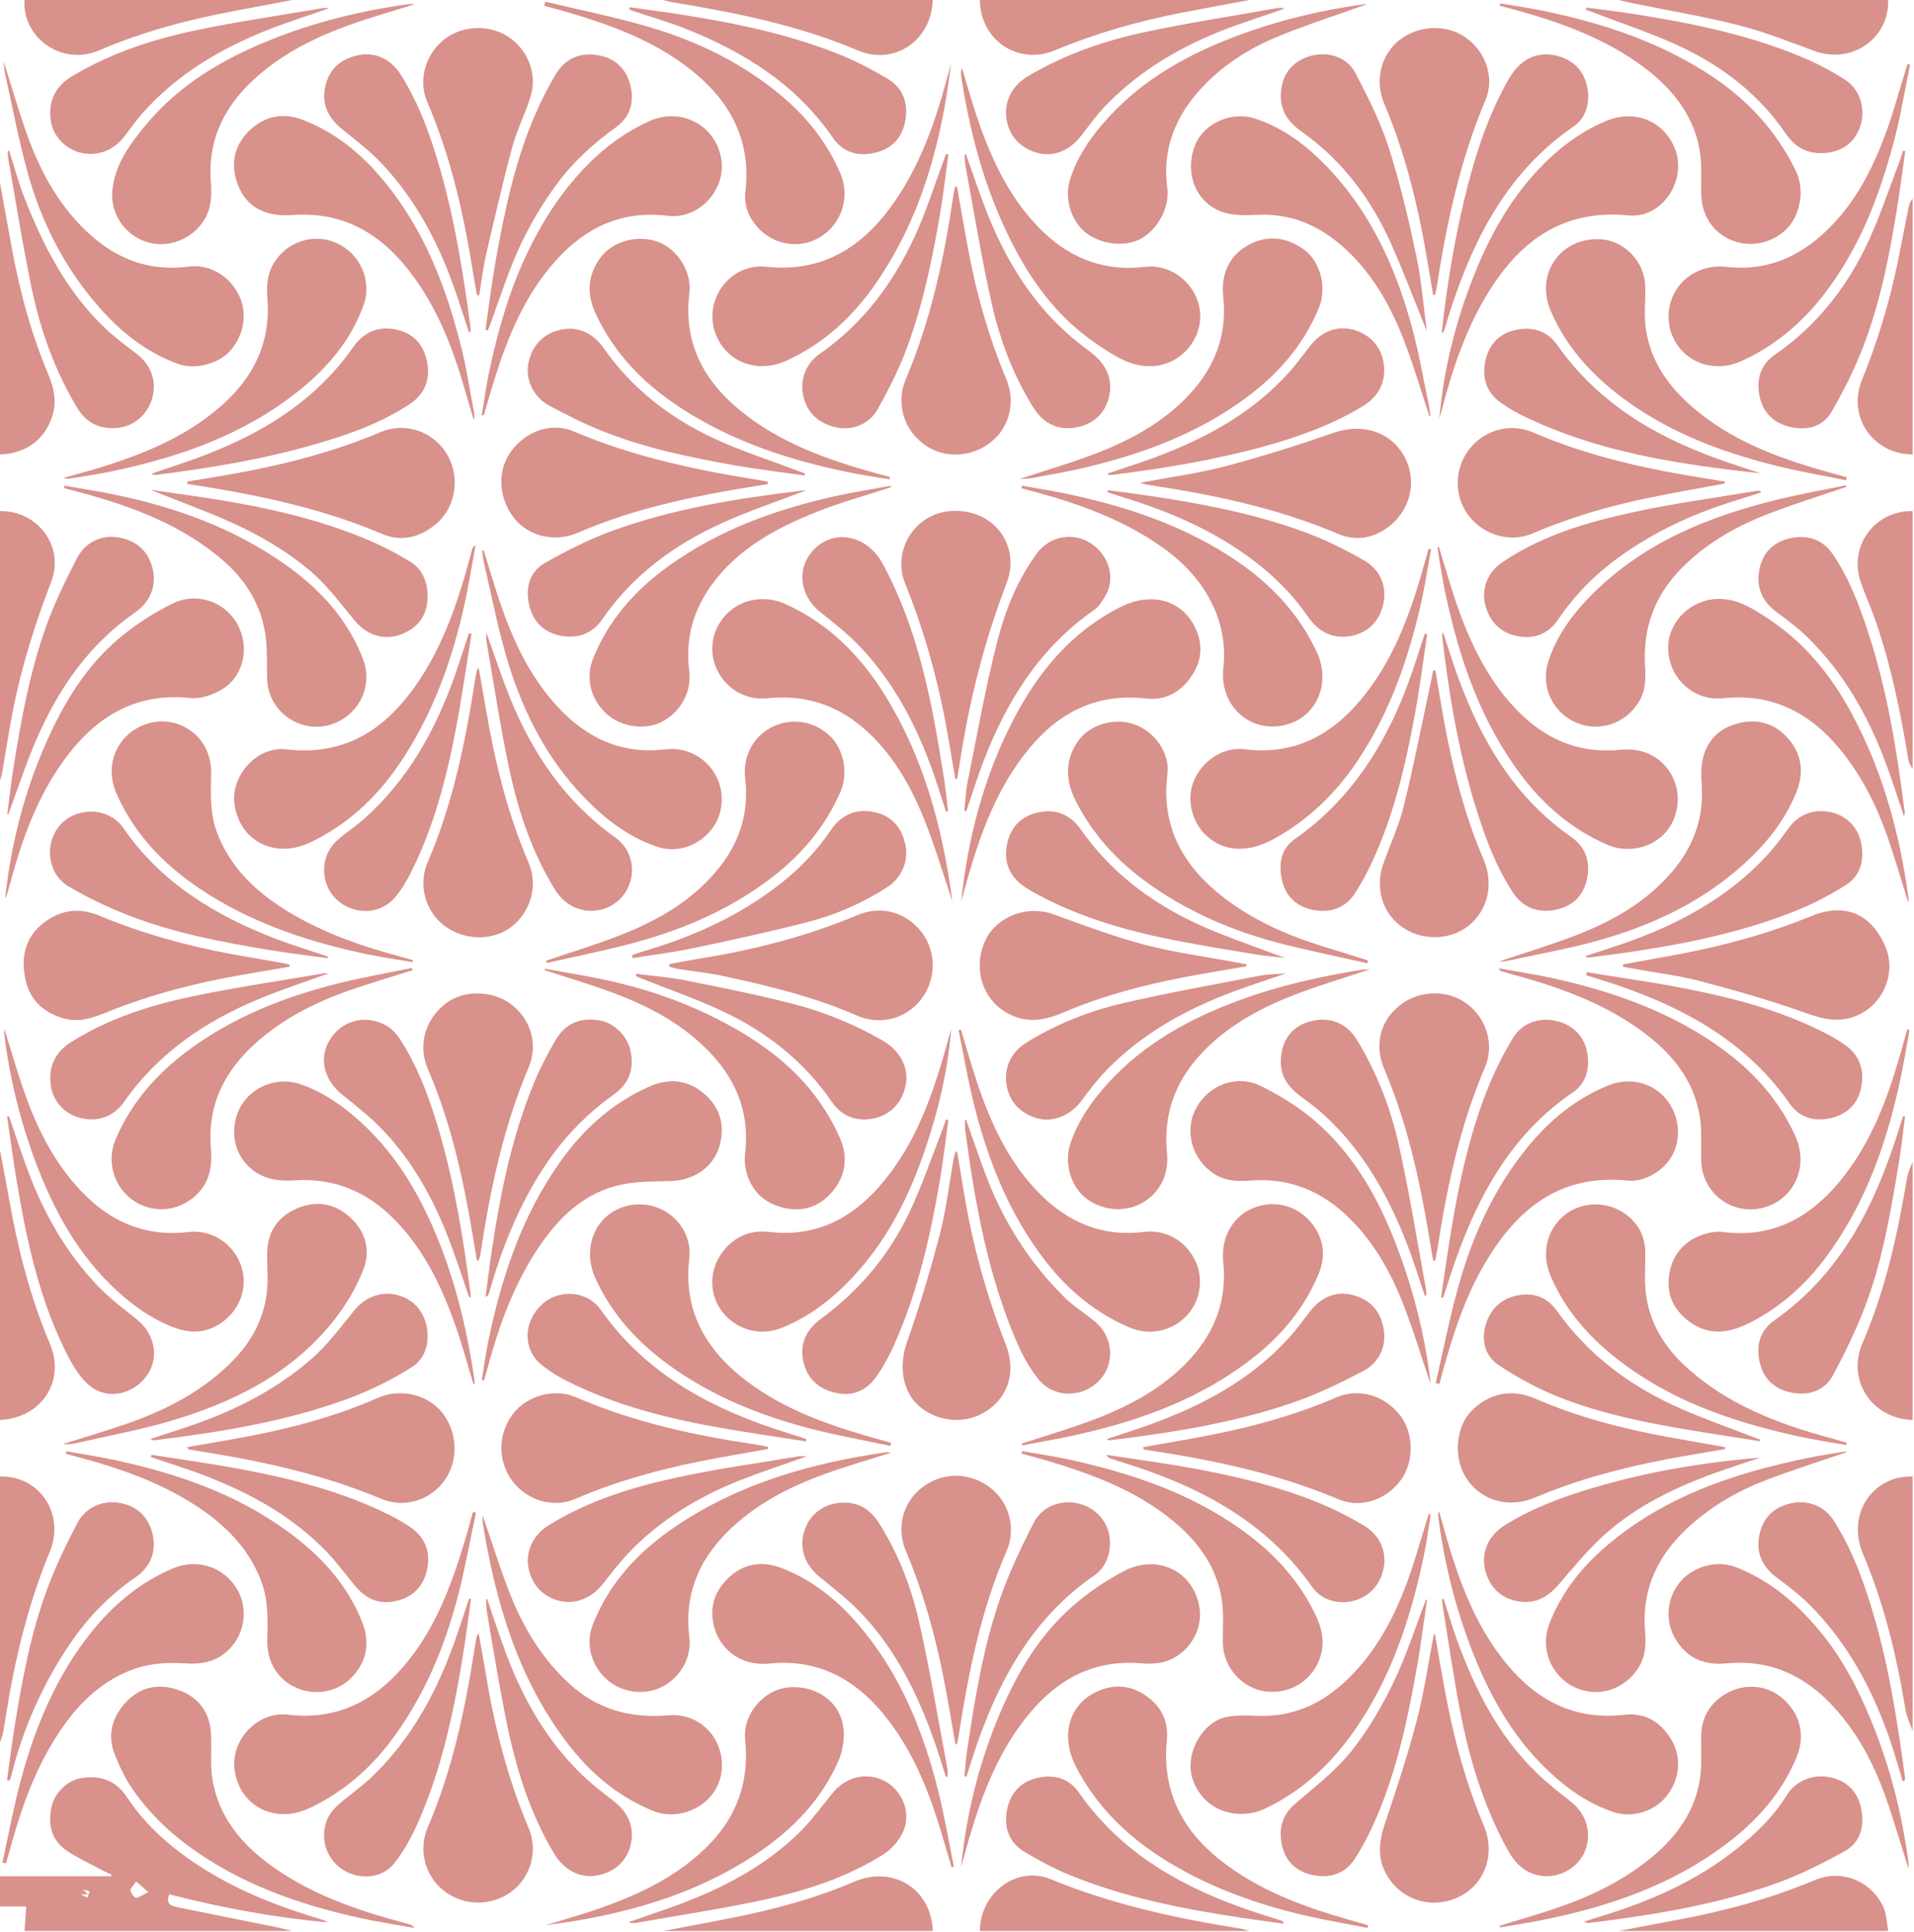 <svg width="443" height="447" viewBox="0 0 443 447" fill="none" xmlns="http://www.w3.org/2000/svg">
<path d="M0 434.185H25.684L25.834 433.812C25.174 433.506 24.496 433.231 23.857 432.888C21.046 431.38 18.113 430.052 15.474 428.282C11.927 425.908 11.085 422.263 11.892 418.256C12.592 414.78 15.719 411.909 19.008 411.428C23.662 410.746 27.019 412.324 29.314 415.793C34.006 422.887 40.365 428.24 47.536 432.694C55.876 437.872 64.93 441.364 74.294 444.141C74.853 444.285 75.382 444.526 75.858 444.854C63.468 443.712 51.27 441.492 39.207 438.358C38.193 440.724 39.792 441.08 41.195 441.369C48.73 442.92 56.279 444.401 63.818 445.926C65.089 446.184 66.342 446.532 67.597 446.839H5.669C5.797 445.028 5.926 443.218 6.074 441.167H0V434.185ZM18.734 438.398L20.193 439.13L20.744 437.681L19.215 437.198C19.053 437.598 18.893 437.998 18.734 438.398ZM31.521 435.381C30.874 436.352 30.139 436.971 30.214 437.464C30.316 438.12 31.159 439.241 31.488 439.176C32.485 438.986 33.388 438.315 34.323 437.826L31.521 435.381Z" fill="#D9918B"/>
<path d="M226.797 446.839C226.828 438.054 235.301 431.606 243.214 434.87C257.345 440.696 272.093 443.894 287.083 446.289C287.79 446.403 288.474 446.653 289.168 446.839H226.797Z" fill="#D9918B"/>
<path d="M374.652 446.839C378.991 446.015 383.326 445.167 387.669 444.37C398.766 442.345 409.597 439.442 420.034 435.067C426.261 432.457 433.143 435.238 435.94 441.376C436.688 443.02 436.681 445.009 437.02 446.839H374.652Z" fill="#D9918B"/>
<path d="M442.692 178.04C442.348 177.292 441.817 176.577 441.689 175.795C439.892 164.814 437.695 153.929 434.009 143.402C432.977 140.46 431.66 137.615 430.652 134.665C427.817 126.371 433.925 118.101 442.692 118.258V178.04Z" fill="#D9918B"/>
<path d="M442.692 328.584C433.273 328.327 427.377 319.413 431.066 310.843C436.355 298.553 439.231 285.643 441.392 272.522C441.601 271.244 442.248 270.041 442.692 268.803V328.584Z" fill="#D9918B"/>
<path d="M153.524 446.839C158.788 445.834 164.067 444.863 169.327 443.82C179.034 441.892 188.564 439.363 197.688 435.447C206.717 431.575 215.575 437.133 215.893 446.842L153.524 446.839Z" fill="#D9918B"/>
<path d="M442.692 400.585C442.121 398.915 441.299 397.285 441.019 395.568C439.003 383.192 436.053 371.09 431.166 359.496C427.377 350.504 433.325 341.389 442.69 341.676L442.692 400.585Z" fill="#D9918B"/>
<path d="M442.692 105.168C433.513 105.107 427.485 96.472 430.97 87.894C434.519 79.157 437.27 70.117 439.19 60.885C440.107 56.49 440.903 52.071 441.81 47.674C441.945 47.023 442.39 46.439 442.692 45.823V105.168Z" fill="#D9918B"/>
<path d="M437.021 0.004C437.252 8.955 428.551 14.929 419.987 11.803C414.203 9.691 408.448 7.378 402.501 5.861C394.433 3.81 386.191 2.442 378.026 0.772C376.897 0.542 375.776 0.259 374.652 0L437.021 0.004Z" fill="#D9918B"/>
<path d="M289.167 0.004C283.963 0.979 278.754 1.929 273.556 2.933C263.472 4.881 253.648 7.684 244.149 11.652C235.625 15.212 226.865 9.255 226.797 0.004H289.167Z" fill="#D9918B"/>
<path d="M215.893 0.004C215.587 9.354 207.028 15.265 198.498 11.652C184.73 5.818 170.248 2.921 155.616 0.515C154.91 0.399 154.222 0.177 153.524 0.004H215.893Z" fill="#D9918B"/>
<path d="M67.603 0.004C63.048 0.867 58.493 1.729 53.937 2.59C43.274 4.596 32.85 7.409 22.841 11.684C14.454 15.269 5.159 8.909 5.669 0.004H67.603Z" fill="#D9918B"/>
<path d="M0 266.185C0.692 269.885 1.419 273.58 2.069 277.287C4.094 288.836 6.977 300.125 11.554 310.972C15.229 319.676 9.555 328.148 0 328.585V266.185Z" fill="#D9918B"/>
<path d="M0 341.675C9.144 341.424 15.136 350.348 11.511 359.115C7.273 369.378 4.421 380 2.412 390.879C1.806 394.159 1.332 397.464 0.752 400.747C0.603 401.583 0.255 402.384 0 403.201V341.675Z" fill="#D9918B"/>
<path d="M0 42.332C0.852 47.035 1.714 51.736 2.554 56.441C4.395 66.769 7.072 76.858 11.14 86.549C12.461 89.7 13.203 92.867 12.1 96.287C10.345 101.746 6.046 104.953 0 105.168V42.332Z" fill="#D9918B"/>
<path d="M0 118.258C8.763 118.16 15.003 126.473 11.838 134.676C8.038 144.521 4.908 154.518 2.901 164.864C2.017 169.415 1.334 174.007 0.54 178.576C0.417 179.281 0.182 179.965 0 180.658V118.258Z" fill="#D9918B"/>
<path d="M109.593 320.336C108.234 315.861 107.028 311.332 105.479 306.927C102.322 297.969 98.313 289.464 91.597 282.502C85.237 275.906 77.629 272.579 68.366 273.13C66.166 273.265 63.776 273.219 61.735 272.502C55.584 270.341 52.759 263.933 54.916 257.801C56.941 252.041 63.524 248.854 69.504 250.888C74.812 252.695 79.334 255.884 83.446 259.61C92.496 267.821 98.174 278.232 102.427 289.492C106.058 299.106 108.296 309.091 109.813 319.244C109.864 319.586 109.82 319.943 109.82 320.292L109.593 320.336Z" fill="#D9918B"/>
<path d="M95.904 446.146C91.373 445.32 87.225 444.7 83.138 443.795C69.058 440.678 55.635 435.953 43.838 427.344C38.808 423.673 34.401 419.349 30.847 414.27C29.037 411.684 27.622 408.741 26.487 405.782C24.758 401.272 26.082 397.122 29.284 393.755C32.673 390.186 37.054 389.51 41.541 391.161C46.027 392.811 48.523 396.292 48.83 401.096C49.063 404.784 48.568 408.578 49.234 412.17C51.055 421.912 57.468 428.413 65.477 433.567C74.136 439.139 83.765 442.345 93.62 444.981C94.18 445.131 94.739 445.29 95.29 445.471C95.393 445.502 95.468 445.653 95.904 446.146Z" fill="#D9918B"/>
<path d="M441.643 208.76C439.998 203.526 438.562 198.496 436.835 193.575C434.297 186.335 430.882 179.516 426 173.541C418.969 164.93 410.156 160.353 398.749 161.578C391.942 162.309 386.1 156.808 386.105 149.901C386.105 143.477 391.938 138.239 398.523 138.607C402.746 138.842 406.082 141.081 409.399 143.271C417.583 148.673 423.631 156.045 428.296 164.588C435.708 178.17 439.714 192.821 441.765 208.074C441.785 208.204 441.72 208.348 441.643 208.76Z" fill="#D9918B"/>
<path d="M222.41 238.276C223.681 242.434 224.856 246.624 226.24 250.743C229.412 260.188 233.561 269.139 240.706 276.302C247.306 282.919 255.191 286.273 264.739 285.08C269.762 284.456 274.281 287.055 276.558 291.554C278.646 295.683 277.908 300.928 274.756 304.346C271.427 307.954 266.209 309.208 261.568 307.248C253.642 303.89 247.208 298.582 241.952 291.784C233.71 281.123 228.802 268.918 225.537 255.996C224.064 250.176 223.069 244.235 221.857 238.349L222.41 238.276Z" fill="#D9918B"/>
<path d="M220.426 208.539C218.33 202.363 216.475 196.094 214.082 190.037C210.856 181.878 206.574 174.308 199.791 168.453C193.388 162.924 185.988 160.708 177.584 161.587C171.494 162.223 166.068 157.999 165.013 151.97C164 146.163 167.84 140.343 173.709 138.969C176.531 138.307 179.293 138.63 181.99 139.864C191.918 144.407 199.212 151.816 204.868 160.945C213.913 175.548 218.184 191.741 220.426 208.539Z" fill="#D9918B"/>
<path d="M1.205 207.789C2.561 195.293 5.605 183.305 10.679 171.866C14.788 162.599 19.96 154.013 27.838 147.485C31.528 144.443 35.555 141.835 39.839 139.71C45.589 136.854 52.219 139.274 55.042 144.621C57.841 149.921 56.361 156.609 51.296 159.577C49.212 160.799 46.445 161.781 44.131 161.535C32.013 160.248 22.973 165.317 15.834 174.535C9.085 183.255 5.339 193.392 2.487 203.91C2.184 205.031 1.865 206.149 1.533 207.264C1.476 207.453 1.311 207.613 1.205 207.789Z" fill="#D9918B"/>
<path d="M0.886 14.304C2.626 19.841 4.091 24.853 5.778 29.785C8.193 36.838 11.399 43.576 16.135 49.337C23.233 57.968 32.036 63.22 43.806 61.687C48.366 61.094 52.85 63.696 55.133 67.963C57.316 72.038 56.641 77.239 53.443 80.996C50.782 84.121 45.293 85.677 41.25 84.224C33.88 81.574 27.942 76.816 22.855 71.008C15.019 62.062 9.695 51.666 6.496 40.289C4.3 32.475 2.838 24.453 1.065 16.52C0.946 15.988 0.972 15.422 0.886 14.304Z" fill="#D9918B"/>
<path d="M222.457 432.041C223.624 420.281 226.332 408.96 230.782 398.066C234.782 388.273 239.896 379.16 247.83 372.057C251.563 368.732 255.692 365.881 260.123 363.568C267.817 359.545 275.935 363.474 277.536 371.513C278.842 378.051 273.82 384.564 267.158 384.937C266.071 384.995 264.98 384.979 263.895 384.89C253.188 384.044 244.882 388.525 238.226 396.546C231.167 405.054 227.312 415.132 224.263 425.581C223.642 427.729 223.06 429.889 222.457 432.041Z" fill="#D9918B"/>
<path d="M110.169 350.032C108.773 356.545 107.619 363.12 105.929 369.555C102.802 381.454 98.081 392.673 90.657 402.618C85.608 409.385 79.365 414.727 71.737 418.359C63.822 422.126 55.731 418.17 54.35 409.955C53.158 402.865 59.495 395.931 66.674 396.786C77.934 398.127 86.619 393.667 93.67 385.307C101.172 376.416 104.886 365.711 108.113 354.787C108.595 353.157 109.013 351.508 109.463 349.868L110.169 350.032Z" fill="#D9918B"/>
<path d="M236.52 112.382C240.072 113.028 243.641 113.589 247.172 114.335C260.849 117.222 273.947 121.611 285.693 129.441C293.963 134.954 300.628 141.906 304.832 151.014C307.936 157.73 305.032 165.226 298.574 167.429C290.07 170.328 282.158 163.782 283.146 154.599C283.7 149.734 282.906 144.81 280.851 140.365C278.145 134.449 273.782 129.944 268.493 126.281C259.764 120.235 249.964 116.662 239.815 113.905C238.699 113.603 237.58 113.306 236.464 113.006C236.483 112.798 236.501 112.59 236.52 112.382Z" fill="#D9918B"/>
<path d="M235.938 110.866C241.893 108.899 247.381 107.269 252.733 105.276C261.102 102.157 268.931 98.041 275.151 91.425C281.124 85.069 284.069 77.592 283.125 68.768C282.538 63.284 284.541 58.892 289.44 56.438C293.609 54.351 297.911 54.938 301.786 57.74C305.615 60.508 307.218 66.525 305.234 71.317C301.689 79.885 295.807 86.569 288.417 92.04C277.221 100.322 264.48 105.035 251.087 108.207C247.064 109.161 242.975 109.846 238.909 110.618C238.108 110.765 237.271 110.758 235.938 110.866Z" fill="#D9918B"/>
<path d="M331.234 127.087C330.444 131.349 329.799 135.643 328.837 139.865C325.909 152.694 321.61 164.984 314.225 176.035C309.212 183.532 302.932 189.639 295.021 194.044C289.176 197.299 283.696 197.219 279.564 193.695C275.92 190.589 274.524 185.107 276.275 180.798C278.197 176.071 283.131 172.769 287.963 173.38C300.2 174.922 309.163 169.537 316.309 160.237C323.406 150.997 327.001 140.185 330.045 129.139C330.236 128.443 330.435 127.748 330.631 127.053L331.234 127.087Z" fill="#D9918B"/>
<path d="M220.251 432.076C218.951 427.787 217.754 423.464 216.328 419.216C213.844 411.815 210.621 404.749 205.914 398.464C198.982 389.205 190.121 383.765 178.127 384.946C170.741 385.673 166.471 380.941 165.294 376.517C164.131 372.149 165.286 368.338 168.546 365.184C172.143 361.704 176.469 361.149 180.877 362.846C188.062 365.614 193.932 370.371 198.89 376.207C208.379 387.378 213.709 400.584 217.197 414.61C218.621 420.337 219.596 426.177 220.774 431.966L220.251 432.076Z" fill="#D9918B"/>
<path d="M333.141 349.937C334.059 353.132 334.908 356.349 335.907 359.518C338.785 368.648 342.458 377.399 348.595 384.892C355.689 393.553 364.492 398.135 376.028 396.805C380.854 396.249 384.62 398.624 387 402.866C389.295 406.962 388.706 411.936 385.669 415.706C382.933 419.103 377.913 420.747 373.667 419.385C367.817 417.508 362.884 414.041 358.454 409.88C349.951 401.889 344.514 391.919 340.406 381.162C336.685 371.421 334.228 361.337 332.881 350.991C332.859 350.654 332.859 350.315 332.881 349.977L333.141 349.937Z" fill="#D9918B"/>
<path d="M111.967 127.369C113.16 131.228 114.273 135.116 115.566 138.941C118.588 147.879 122.467 156.377 128.942 163.424C135.672 170.749 143.805 174.633 153.966 173.403C158.773 172.818 163.267 175.131 165.636 179.384C167.826 183.314 167.443 188.485 164.707 191.914C161.594 195.814 156.676 197.506 152.019 195.922C145.343 193.648 139.911 189.423 135.075 184.392C126.737 175.719 121.348 165.266 117.797 153.957C115.304 146.017 113.796 137.767 111.874 129.649C111.703 128.925 111.72 128.163 111.65 127.408L111.967 127.369Z" fill="#D9918B"/>
<path d="M222.454 208.66C224.035 193.835 227.718 179.675 234.574 166.498C240.33 155.445 247.995 146.147 259.419 140.434C266.18 137.05 272.987 138.604 276.291 144.597C278.473 148.555 278.363 152.599 275.842 156.377C273.36 160.095 269.788 162.155 265.278 161.643C253.948 160.344 245.136 164.756 238.124 173.303C231.112 181.851 227.217 191.929 224.221 202.414C223.615 204.489 223.038 206.575 222.454 208.66Z" fill="#D9918B"/>
<path d="M332.285 320.065C334.057 312.453 335.541 304.758 337.667 297.242C340.897 285.835 345.766 275.132 353.265 265.818C358.394 259.448 364.539 254.297 372.199 251.195C378.408 248.682 385.071 251.353 387.515 257.551C389.726 263.158 387.7 269.668 381.328 272.392C379.978 272.972 378.343 273.357 376.906 273.203C360.373 271.5 350.337 280.447 342.89 293.745C338.957 300.767 336.483 308.35 334.298 316.045C333.903 317.436 333.548 318.838 333.176 320.231L332.285 320.065Z" fill="#D9918B"/>
<path d="M95.472 224.52C90.367 226.141 85.213 227.626 80.169 229.426C72.599 232.138 65.482 235.794 59.422 241.155C52.133 247.602 47.969 255.521 48.809 265.561C49.126 269.364 48.744 272.941 45.992 275.946C42.099 280.195 35.93 281.078 31.134 277.98C28.826 276.485 27.121 274.22 26.324 271.587C25.526 268.953 25.688 266.123 26.779 263.597C30.362 255.218 36.13 248.623 43.358 243.22C54.022 235.252 66.143 230.526 78.944 227.403C84.355 226.083 89.853 225.118 95.311 223.992L95.472 224.52Z" fill="#D9918B"/>
<path d="M236.583 335.799C240.215 336.444 243.872 336.971 247.477 337.757C260.834 340.673 273.696 344.881 285.214 352.52C292.649 357.454 298.966 363.459 303.287 371.369C305.263 374.989 306.919 378.641 305.716 382.983C304.156 388.602 298.82 392.166 292.873 391.402C287.463 390.702 283.154 385.815 283.044 380.282C282.977 376.811 283.314 373.27 282.739 369.883C281.312 361.446 276.15 355.34 269.486 350.366C261.554 344.442 252.434 341.066 243.084 338.23C240.877 337.554 238.637 336.987 236.414 336.37C236.47 336.177 236.526 335.991 236.583 335.799Z" fill="#D9918B"/>
<path d="M206.181 112.763C200.528 114.611 194.766 116.184 189.247 118.368C179.848 122.085 171.001 126.784 164.815 135.209C160.458 141.139 158.596 147.769 159.518 155.127C160.138 160.076 157.62 164.731 153.143 167.049C149.319 169.029 143.829 168.265 140.487 165.273C136.758 161.942 135.436 156.975 137.276 152.383C140.848 143.477 146.98 136.598 154.664 131.046C166.363 122.584 179.636 117.822 193.592 114.752C197.756 113.837 201.978 113.184 206.173 112.411L206.181 112.763Z" fill="#D9918B"/>
<path d="M236.464 334.054C241.826 332.298 247.254 330.712 252.537 328.745C260.619 325.735 268.228 321.812 274.391 315.594C280.87 309.056 284.109 301.295 283.124 291.944C282.546 286.435 285.295 281.578 289.842 279.63C294.546 277.615 299.905 278.737 303.317 282.736C306.352 286.289 307.005 290.433 305.207 294.768C301.968 302.601 296.729 308.933 290.105 314.134C277.883 323.732 263.687 328.838 248.72 332.122C244.695 333.006 240.621 333.694 236.572 334.472L236.464 334.054Z" fill="#D9918B"/>
<path d="M110.085 126.122C109.231 130.749 108.559 134.96 107.664 139.122C104.752 152.659 100.139 165.525 92.249 177.038C86.974 184.735 80.308 190.888 71.836 194.931C63.723 198.802 55.581 194.745 54.296 186.253C53.274 179.494 59.516 172.585 66.309 173.402C79.288 174.961 88.642 169.216 95.853 159.14C102.467 149.901 106.005 139.295 108.923 128.45C109.073 127.891 109.211 127.327 109.381 126.773C109.421 126.662 109.576 126.588 110.085 126.122Z" fill="#D9918B"/>
<path d="M427.324 334.395C423.626 333.733 419.9 333.196 416.234 332.388C402.539 329.375 389.322 325.085 377.677 316.972C369.601 311.348 362.841 304.51 358.893 295.28C356.672 290.091 358.012 284.429 362.213 281.1C366.128 277.994 372.016 277.883 376.23 280.939C379.249 283.129 380.765 286.172 380.811 289.899C380.842 292.295 380.661 294.696 380.755 297.088C381.053 304.703 384.508 310.949 389.906 315.985C399.516 324.947 411.43 329.49 423.881 332.834C425.064 333.151 426.234 333.518 427.41 333.864L427.324 334.395Z" fill="#D9918B"/>
<path d="M317.082 224.292C310.747 226.422 304.824 228.154 299.104 230.402C291.156 233.522 283.758 237.613 277.848 244.025C271.878 250.507 269.238 258.052 270.107 266.81C270.602 271.807 268.428 276.137 264.149 278.476C260.176 280.646 254.877 280.119 251.227 277.19C247.845 274.474 246.254 269.122 247.731 264.68C249.479 259.424 252.577 254.94 256.259 250.864C264.659 241.562 275.274 235.72 286.868 231.456C295.963 228.111 305.378 226.006 314.921 224.434C315.48 224.346 316.055 224.358 317.082 224.292Z" fill="#D9918B"/>
<path d="M347.229 0.787C350.612 1.368 354.016 1.844 357.374 2.542C371.334 5.461 384.716 9.878 396.665 17.953C404.898 23.518 411.345 30.647 415.682 39.622C417.661 43.717 416.825 49.393 413.792 52.684C410.587 56.17 405.356 57.395 400.992 55.679C396.484 53.909 393.81 49.821 393.745 44.78C393.7 41.305 393.974 37.746 393.327 34.374C391.765 26.261 386.793 20.266 380.312 15.442C371.717 9.046 361.858 5.43 351.675 2.552C350.161 2.124 348.637 1.725 347.117 1.314C347.157 1.141 347.193 0.964 347.229 0.787Z" fill="#D9918B"/>
<path d="M427.327 112.675C421.025 114.836 414.628 116.772 408.442 119.233C401.33 122.069 394.759 125.885 389.285 131.406C383.026 137.721 380.205 145.274 380.751 154.121C380.927 156.973 380.915 159.767 379.344 162.359C376.196 167.539 370.03 169.569 364.605 167.129C359.206 164.698 356.496 158.654 358.404 152.907C360.389 146.934 364.055 141.994 368.442 137.591C380.52 125.472 395.697 119.384 411.942 115.473C417.005 114.258 422.145 113.352 427.25 112.305L427.327 112.675Z" fill="#D9918B"/>
<path d="M427.292 336.069C420.986 338.243 414.604 340.234 408.395 342.643C402.202 345.043 396.461 348.376 391.449 352.792C384.06 359.297 379.934 367.279 380.744 377.393C380.973 380.248 380.923 383.065 379.394 385.646C376.237 390.961 369.937 393.007 364.484 390.458C361.822 389.206 359.735 386.99 358.643 384.257C357.552 381.525 357.538 378.48 358.604 375.737C361.186 369.113 365.341 363.526 370.607 358.812C384.357 346.502 401.134 340.898 418.784 337.303C421.612 336.728 424.475 336.323 427.322 335.838L427.292 336.069Z" fill="#D9918B"/>
<path d="M109.566 96.919C108.652 93.813 107.757 90.707 106.818 87.618C104.056 78.515 100.362 69.842 94.42 62.326C87.611 53.711 79.001 48.909 67.629 49.766C60.661 50.293 56.223 47.297 54.612 41.393C53.419 37.02 54.612 33.134 57.884 30.063C61.383 26.785 65.616 26.025 70.041 27.712C77.475 30.548 83.474 35.458 88.533 41.499C98.099 52.909 103.303 66.409 106.834 80.641C108.022 85.428 108.749 90.329 109.669 95.181C109.774 95.734 109.782 96.305 109.835 96.867L109.566 96.919Z" fill="#D9918B"/>
<path d="M205.871 110.911C203.101 110.451 200.317 110.064 197.564 109.52C183.194 106.684 169.418 102.249 157.085 94.084C148.744 88.563 141.991 81.607 137.782 72.382C135.679 67.775 136.072 63.417 139.115 59.447C142.064 55.599 148.038 54.229 152.588 56.091C156.973 57.884 160.156 63.034 159.558 67.866C158.138 79.337 162.85 88.112 171.456 95.105C180.625 102.555 191.52 106.386 202.712 109.507C203.804 109.811 204.903 110.087 205.998 110.376L205.871 110.911Z" fill="#D9918B"/>
<path d="M95.464 222.646C91.984 222.045 88.483 221.543 85.028 220.825C72.144 218.152 59.751 214.112 48.498 207.109C39.184 201.315 31.528 193.967 27 183.735C24.947 179.092 25.659 174.099 29.025 170.576C32.217 167.231 37.331 166.031 41.466 167.656C46.146 169.495 48.95 173.674 48.867 178.915C48.793 183.565 48.522 188.186 50.242 192.69C53.357 200.844 59.285 206.42 66.501 210.843C74.888 215.983 84.088 219.108 93.535 221.599C94.217 221.779 94.885 222.004 95.56 222.212L95.464 222.646Z" fill="#D9918B"/>
<path d="M316.553 446.139C311.726 445.193 306.868 444.376 302.08 443.265C291.055 440.699 280.472 436.934 270.728 431.067C261.53 425.53 253.947 418.415 248.987 408.723C245.534 401.98 247.216 394.863 253.287 391.731C257.337 389.639 261.509 389.778 265.269 392.416C268.759 394.864 270.504 398.287 270.065 402.725C268.941 414.11 273.335 423.132 282.103 430.181C290.773 437.153 300.944 440.976 311.468 444.032C313.07 444.496 314.681 444.937 316.286 445.399C316.413 445.458 316.531 445.535 316.635 445.628C316.607 445.798 316.58 445.969 316.553 446.139Z" fill="#D9918B"/>
<path d="M126.329 445.501C130.68 444.142 135.082 442.924 139.371 441.395C148.402 438.176 156.943 434.053 163.842 427.142C170.645 420.326 173.459 412.097 172.461 402.552C171.864 396.84 176.619 391.027 182.397 390.486C189.206 389.85 194.904 394.133 195.27 400.546C195.405 402.842 194.976 405.388 194.055 407.488C190.14 416.388 183.661 423.153 175.689 428.578C160.781 438.71 143.931 443.247 126.329 445.501Z" fill="#D9918B"/>
<path d="M331.092 320.21C328.839 313.593 326.998 307.381 324.621 301.386C321.516 293.569 317.338 286.37 310.97 280.639C304.808 275.093 297.66 272.549 289.381 273.187C286.451 273.412 283.586 273.322 280.981 271.621C275.961 268.352 274.08 261.863 276.718 256.688C279.525 251.185 286.082 248.518 291.727 251.268C296.118 253.409 300.416 256.053 304.127 259.212C314.207 267.796 320.077 279.214 324.422 291.488C327.448 299.983 329.596 308.766 330.83 317.699C330.926 318.395 330.978 319.101 331.092 320.21Z" fill="#D9918B"/>
<path d="M222.634 15.711C223.927 19.921 225.008 23.814 226.314 27.623C229.661 37.404 234.029 46.647 241.681 53.877C248.208 60.042 255.98 62.852 265.017 61.75C271.226 60.994 277.132 65.841 277.751 72.177C278.357 78.372 273.461 84.14 267.267 84.686C261.973 85.153 257.914 82.342 253.904 79.648C243.663 72.778 237.126 62.902 232.146 51.887C227.287 41.158 224.401 29.841 222.548 18.242C222.476 17.739 222.436 17.232 222.427 16.724C222.41 16.52 222.503 16.314 222.634 15.711Z" fill="#D9918B"/>
<path d="M126.075 224.172L135.215 225.793C144.985 227.527 154.494 230.304 163.426 234.539C176.654 240.814 188.15 249.248 194.347 263.219C196.314 267.652 195.832 271.924 192.705 275.681C189.549 279.462 185.416 280.653 180.728 279.316C176.04 277.979 173.288 274.694 172.483 269.872C172.336 268.869 172.33 267.85 172.466 266.845C173.5 258.118 170.768 250.632 164.938 244.228C158.459 237.113 150.177 232.791 141.309 229.524C136.295 227.677 131.155 226.171 126.071 224.511L126.075 224.172Z" fill="#D9918B"/>
<path d="M441.977 238.314C441.21 242.426 440.551 246.562 439.656 250.646C436.438 265.331 431.422 279.259 422.25 291.411C417.668 297.489 412.061 302.41 405.356 305.917C400.279 308.572 395.056 309.408 390.14 305.142C386.711 302.171 385.573 298.472 386.484 294.185C387.443 289.673 390.37 286.787 394.757 285.496C396.049 285.116 397.508 284.926 398.834 285.091C410.128 286.546 418.776 281.85 425.744 273.466C432.81 264.971 436.677 254.872 439.695 244.4C440.292 242.334 440.866 240.261 441.45 238.188L441.977 238.314Z" fill="#D9918B"/>
<path d="M220.116 14.72C217.933 32.869 213.294 50.167 202.838 65.409C197.481 73.215 190.727 79.502 182.02 83.459C175.611 86.372 168.855 84.111 166.029 78.21C162.204 70.226 168.53 60.789 177.34 61.726C190.043 63.085 199.207 57.5 206.342 47.661C212.939 38.561 216.517 28.126 219.389 17.402C219.628 16.507 219.875 15.614 220.116 14.72Z" fill="#D9918B"/>
<path d="M1.008 238.116C2.649 243.321 4.079 248.42 5.867 253.391C8.987 262.079 13.186 270.175 19.877 276.734C26.491 283.216 34.332 286.225 43.645 285.098C49.061 284.443 54.202 287.875 55.893 293.18C57.532 298.32 55.199 303.792 50.487 306.585C46.764 308.793 43.083 308.39 39.418 306.862C34.126 304.656 29.619 301.249 25.544 297.236C16.789 288.611 11.434 277.955 7.386 266.569C4.308 257.865 2.175 248.855 1.024 239.695C0.955 239.219 1.008 238.737 1.008 238.116Z" fill="#D9918B"/>
<path d="M206.078 334.584C199.843 333.255 193.548 332.153 187.386 330.546C175.857 327.534 164.899 323.118 155.135 316.109C147.686 310.76 141.614 304.225 137.803 295.782C134.472 288.398 138.103 280.542 145.513 278.963C153.234 277.32 160.438 283.541 159.531 291.312C158.203 302.688 162.803 311.434 171.311 318.396C179.736 325.292 189.718 329.085 200.027 332.118C202.104 332.728 204.195 333.297 206.279 333.884C206.213 334.115 206.146 334.349 206.078 334.584Z" fill="#D9918B"/>
<path d="M14.644 110.603C17.831 109.703 20.474 109.011 23.083 108.208C33.293 105.065 43.084 101.066 51.237 93.893C58.718 87.31 62.711 79.195 61.883 69.032C61.657 66.238 61.835 63.522 63.307 61.01C66.277 55.931 72.569 53.852 77.885 56.237C83.375 58.697 86.186 64.968 84.142 70.633C81.162 78.896 75.622 85.305 68.858 90.661C56.179 100.702 41.35 105.835 25.756 109.097C22.488 109.781 19.174 110.241 15.878 110.791C15.683 110.822 15.467 110.733 14.644 110.603Z" fill="#D9918B"/>
<path d="M333.134 96.866C334.186 85.195 336.995 74.025 341.342 63.251C344.852 54.558 349.359 46.445 355.771 39.536C360.307 34.648 365.527 30.573 371.727 27.999C378.327 25.259 384.859 27.888 387.552 34.131C390.713 41.461 384.801 50.626 376.921 49.848C362.034 48.38 352.11 55.444 344.66 67.366C339.36 75.853 336.224 85.203 333.727 94.809C333.557 95.501 333.335 96.181 333.134 96.866Z" fill="#D9918B"/>
<path d="M15.339 335.831C18.819 336.451 22.317 336.98 25.774 337.704C40.397 340.767 54.37 345.487 66.591 354.394C74.103 359.871 80.31 366.523 83.806 375.306C85.695 380.033 84.964 384.513 81.354 388.205C78.032 391.603 72.903 392.44 68.636 390.588C64.217 388.671 61.671 384.5 61.852 379.189C62.008 374.597 62.074 370.026 60.367 365.649C57.398 358.006 51.837 352.606 45.115 348.277C36.963 343.027 27.948 339.834 18.649 337.338C17.532 337.039 16.418 336.734 15.303 336.432L15.339 335.831Z" fill="#D9918B"/>
<path d="M427.275 111.14C421.75 110.003 416.174 109.066 410.71 107.69C397.439 104.349 384.813 99.46 373.954 90.855C367.502 85.742 362.21 79.623 358.921 71.958C355.257 63.438 361.102 54.942 370.335 55.362C375.833 55.617 380.564 60.405 380.792 66.031C380.865 67.843 380.757 69.662 380.701 71.477C380.417 80.691 384.578 87.876 391.202 93.76C400.228 101.776 411.223 105.899 422.633 109.103C424.229 109.553 425.825 109.998 427.422 110.44C427.374 110.676 427.324 110.906 427.275 111.14Z" fill="#D9918B"/>
<path d="M347.104 445.623C350.968 444.439 354.852 443.31 358.696 442.059C366.757 439.438 374.405 435.966 381.138 430.715C387.212 425.982 391.865 420.181 393.322 412.465C393.972 409.02 393.704 405.39 393.748 401.842C393.797 397.832 395.385 394.658 398.69 392.418C403.051 389.462 408.651 389.582 412.65 393.079C416.351 396.31 418.041 401.182 415.857 406.531C412.407 414.977 406.505 421.508 399.307 426.895C386.822 436.239 372.468 441.154 357.379 444.223C354.004 444.91 350.584 445.426 347.185 446.021L347.104 445.623Z" fill="#D9918B"/>
<path d="M316.365 0.982C309.666 3.381 302.751 5.599 296.045 8.334C289.21 11.12 283.007 15.018 277.94 20.547C271.969 27.063 268.983 34.619 270.166 43.474C270.778 48.044 267.879 53.214 263.972 55.295C260.32 57.242 254.703 56.579 251.229 53.777C247.824 51.033 246.261 45.75 247.735 41.28C249.52 35.87 252.766 31.309 256.566 27.155C264.763 18.196 275.07 12.521 286.281 8.305C295.771 4.737 305.569 2.384 315.604 0.988C315.857 0.961 316.112 0.959 316.365 0.982V0.982Z" fill="#D9918B"/>
<path d="M206.191 336.161C200.926 337.842 195.97 339.267 191.132 341.005C182.662 344.055 174.74 348.112 168.276 354.576C161.559 361.29 158.357 369.257 159.546 378.848C160.131 383.562 157.507 388.166 153.217 390.355C149.168 392.427 143.79 391.692 140.394 388.599C136.763 385.3 135.483 380.328 137.23 375.886C141.101 366.047 148.065 358.772 156.682 353.005C171.378 343.172 187.925 338.525 205.208 336.049C205.402 336.023 205.625 336.094 206.191 336.161Z" fill="#D9918B"/>
<path d="M346.886 224.072C351.341 224.882 355.481 225.488 359.556 226.396C371.822 229.129 383.639 233.078 394.355 239.841C403.511 245.619 411.042 252.914 415.557 262.946C418.644 269.81 415.422 277.268 408.545 279.344C406.854 279.869 405.065 279.993 403.318 279.707C401.572 279.42 399.916 278.731 398.481 277.693C397.047 276.656 395.874 275.299 395.055 273.729C394.235 272.159 393.793 270.42 393.762 268.65C393.67 265.026 393.98 261.323 393.33 257.8C391.807 249.57 386.729 243.563 380.157 238.719C370.919 231.909 360.3 228.239 349.373 225.289C348.672 225.099 347.978 224.883 347.283 224.674C347.232 224.655 347.205 224.561 346.886 224.072Z" fill="#D9918B"/>
<path d="M333.029 126.572C334.494 131.273 335.806 136.025 337.454 140.666C340.769 149.984 345.119 158.729 352.452 165.649C358.835 171.674 366.386 174.41 375.159 173.497C380.297 172.957 384.831 175.274 387.09 179.709C389.262 183.968 388.493 189.5 385.257 192.894C381.944 196.37 376.584 197.462 371.968 195.46C364.059 192.027 357.66 186.667 352.439 179.848C342.76 167.196 337.775 152.558 334.519 137.207C333.784 133.736 333.288 130.216 332.684 126.717L333.029 126.572Z" fill="#D9918B"/>
<path d="M316.453 222.9C310.179 221.49 303.878 220.186 297.637 218.646C285.615 215.675 274.382 210.905 264.419 203.431C257.94 198.569 252.676 192.627 248.995 185.363C246.655 180.749 246.391 176.2 249.359 171.723C252.001 167.741 257.814 165.931 262.558 167.627C267.37 169.347 270.808 174.338 270.204 179.115C268.643 191.49 274.013 200.679 283.459 207.88C290.161 212.986 297.789 216.366 305.806 218.879C309.395 220.004 312.989 221.113 316.583 222.23L316.453 222.9Z" fill="#D9918B"/>
<path d="M346.93 222.501C353.155 220.397 359.213 218.584 365.074 216.309C373.409 213.068 381.072 208.662 386.999 201.736C391.889 196.021 394.339 189.457 393.883 181.868C393.775 180.061 393.655 178.2 393.952 176.433C394.721 171.865 397.461 168.757 401.883 167.488C406.338 166.209 410.463 167.18 413.658 170.657C416.961 174.254 417.628 178.556 415.874 183.049C413.457 189.249 409.487 194.422 404.671 198.973C394.98 208.137 383.319 213.775 370.696 217.415C363.456 219.501 355.983 220.775 348.608 222.398C348.145 222.501 347.649 222.462 346.93 222.501Z" fill="#D9918B"/>
<path d="M442.09 14.974C440.858 20.916 439.895 26.943 438.335 32.8C434.975 45.427 430.337 57.514 422.246 68.016C417.005 74.815 410.645 80.189 402.759 83.682C398.151 85.722 392.787 84.773 389.463 81.329C387.775 79.6 386.671 77.386 386.307 74.996C385.942 72.607 386.336 70.163 387.432 68.01C389.625 63.619 394.494 61.156 399.594 61.754C407.972 62.737 415.199 60.065 421.438 54.574C429.017 47.907 433.469 39.235 436.795 29.917C438.332 25.613 439.528 21.186 440.879 16.817C441.083 16.158 441.292 15.501 441.499 14.842L442.09 14.974Z" fill="#D9918B"/>
<path d="M96.029 0.965C90.72 2.634 85.842 4.003 81.081 5.7C73.446 8.421 66.214 11.955 59.994 17.287C52.462 23.743 48.081 31.642 48.791 41.865C49.001 44.928 49.027 47.942 47.348 50.747C44.605 55.328 38.992 57.587 33.97 55.998C28.788 54.358 25.428 49.322 26.017 43.896C26.659 37.974 30.066 33.375 33.669 29.009C41.409 19.623 51.569 13.661 62.699 9.188C72.938 5.074 83.574 2.487 94.485 0.965C94.823 0.923 95.18 0.965 96.029 0.965Z" fill="#D9918B"/>
<path d="M0.562 431.006C1.963 424.641 3.126 418.21 4.816 411.925C8.11 399.701 12.915 388.116 20.838 378.077C26.05 371.48 32.331 366.148 40.168 362.883C45.93 360.482 52.304 362.814 55.13 368.219C57.86 373.441 56.1 380.035 51.127 383.209C48.697 384.763 46.013 385.117 43.182 384.931C38.877 384.647 34.63 384.836 30.514 386.405C23.066 389.241 17.808 394.585 13.544 401.075C8.299 409.061 5.082 417.914 2.554 427.054C2.172 428.439 1.775 429.817 1.385 431.199L0.562 431.006Z" fill="#D9918B"/>
<path d="M111.523 319.373C111.998 316.453 112.37 313.513 112.964 310.618C116.026 295.69 120.741 281.408 129.674 268.827C135.036 261.278 141.701 255.248 150.227 251.46C154.719 249.466 159.05 249.783 162.884 253.011C166.558 256.103 167.793 260.125 166.643 264.781C165.365 269.95 160.713 273.175 155.149 273.306C150.965 273.406 146.645 273.356 142.661 274.401C134.022 276.664 128.303 282.887 123.681 290.174C118.33 298.613 115.137 307.952 112.575 317.535C112.407 318.16 112.229 318.783 112.055 319.405L111.523 319.373Z" fill="#D9918B"/>
<path d="M126.206 0.386C134.084 2.277 142.048 3.868 149.819 6.126C161.206 9.435 171.781 14.529 180.945 22.225C186.814 27.154 191.454 33.052 194.5 40.123C195.623 42.715 195.778 45.625 194.935 48.322C194.093 51.018 192.31 53.322 189.911 54.813C185.239 57.73 179.068 56.812 175.263 52.517C173.254 50.251 172.166 47.413 172.516 44.473C174.001 31.913 168.557 22.688 158.939 15.417C150.934 9.366 141.703 5.895 132.194 3.071C130.123 2.457 128.031 1.911 125.95 1.335C126.033 1.017 126.121 0.702 126.206 0.386Z" fill="#D9918B"/>
<path d="M330.833 96.309C329.04 90.865 327.41 85.361 325.416 79.991C322.542 72.245 318.725 64.974 312.863 59.029C306.864 52.952 299.805 49.264 290.932 49.711C288.158 49.846 285.117 49.9 282.603 48.937C276.615 46.642 274.176 39.9 276.557 33.711C278.522 28.605 284.884 25.608 290.537 27.459C296.872 29.535 302.109 33.442 306.735 38.17C317.027 48.685 322.932 61.603 326.758 75.554C328.444 81.702 329.495 88.027 330.814 94.275C330.96 94.967 330.976 95.685 331.051 96.391L330.833 96.309Z" fill="#D9918B"/>
<path d="M220.155 238.094C219.387 247.72 217.185 257.018 214.081 266.093C210.868 275.502 206.639 284.431 200.296 292.171C194.996 298.641 188.823 304.11 180.923 307.277C178.547 308.249 175.918 308.414 173.44 307.747C170.961 307.079 168.77 305.617 167.203 303.583C164.099 299.612 164.013 294.037 167.203 289.779C169.885 286.193 173.585 284.559 178.066 285.081C188.422 286.285 196.648 282.308 203.369 274.728C211.239 265.85 215.304 255.072 218.527 243.894C219.079 241.964 219.612 240.026 220.155 238.094Z" fill="#D9918B"/>
<path d="M111.725 350.709C113.932 357.075 115.839 363.333 118.268 369.382C121.353 377.055 125.628 383.995 131.837 389.682C138.404 395.704 146.125 397.665 154.745 396.933C161.432 396.365 166.447 401.314 167.028 407.208C167.956 416.605 158.36 421.98 151.134 419.042C142.821 415.666 136.286 409.994 130.968 402.915C119.744 387.978 114.702 370.639 111.745 352.531C111.651 351.977 111.725 351.395 111.725 350.709Z" fill="#D9918B"/>
<path d="M331.157 350.453C330.629 353.647 330.22 356.866 329.553 360.032C327.183 371.304 323.905 382.286 318.389 392.467C312.355 403.605 304.518 412.955 292.752 418.541C287.232 421.162 278.832 419.756 276.053 411.749C274.086 406.077 278.184 398.304 284.101 397.274C286.275 396.896 288.555 396.924 290.773 397.035C298.627 397.43 305.277 394.64 310.981 389.448C318.321 382.766 322.792 374.248 326.072 365.046C327.461 361.151 328.574 357.157 329.811 353.207C330.108 352.261 330.394 351.305 330.685 350.354L331.157 350.453Z" fill="#D9918B"/>
<path d="M14.909 334.057C19.942 332.459 25.024 330.996 30 329.231C38.977 326.048 47.329 321.617 54.017 314.745C59.003 309.623 61.966 303.341 61.931 295.954C61.922 293.994 61.82 292.031 61.833 290.07C61.864 285.106 64.277 281.549 68.726 279.639C73.175 277.73 77.5 278.437 81.088 281.75C84.62 285.01 85.812 289.349 84.131 293.703C82.587 297.699 80.337 301.571 77.72 304.974C68.367 317.128 55.355 323.908 41.09 328.337C33.349 330.74 25.305 332.174 17.391 334.009C16.581 334.196 15.735 334.165 14.905 334.235L14.909 334.057Z" fill="#D9918B"/>
<path d="M111.47 96.191C112.086 92.58 112.55 89.15 113.27 85.772C115.294 76.223 117.994 66.866 122.27 58.054C125.702 50.98 129.925 44.432 135.432 38.702C139.734 34.226 144.581 30.65 150.18 28.079C157.507 24.712 165.524 28.847 166.906 36.632C168.186 43.848 161.816 50.834 154.544 49.935C143.839 48.609 135.401 52.697 128.466 60.489C120.571 69.362 116.658 80.216 113.355 91.355C112.903 92.885 112.488 94.426 112.047 95.959C112.035 96.001 111.92 96.013 111.47 96.191Z" fill="#D9918B"/>
<path d="M126.426 222.307C132.159 220.351 137.973 218.6 143.604 216.39C152.622 212.847 160.882 208.071 166.915 200.184C171.444 194.262 173.357 187.567 172.467 180.135C171.876 175.196 174.211 170.579 178.533 168.321C182.911 166.035 188.193 166.746 191.905 170.123C195.264 173.177 196.436 178.795 194.533 183.206C191.115 191.124 185.759 197.521 178.991 202.788C169.137 210.452 157.9 215.246 145.93 218.384C139.513 220.068 132.997 221.372 126.525 222.841C126.493 222.667 126.459 222.494 126.426 222.307Z" fill="#D9918B"/>
<path d="M441.735 432.453C440.069 427.155 438.619 422.295 437.01 417.487C434.832 410.977 431.942 404.736 427.887 399.222C420.933 389.769 412.021 383.73 399.595 384.918C394.593 385.395 390.574 383.822 387.88 379.439C386.63 377.413 386.044 375.046 386.205 372.669C386.365 370.293 387.265 368.027 388.776 366.187C391.831 362.461 397.364 360.907 401.832 362.669C410.111 365.936 416.545 371.582 422.028 378.47C427.254 385.028 430.855 392.455 433.895 400.199C437.795 410.129 440.311 420.411 441.724 430.973C441.774 431.308 441.735 431.655 441.735 432.453Z" fill="#D9918B"/>
<path d="M14.944 112.392C18.842 113.08 22.759 113.668 26.632 114.475C38.139 116.874 49.25 120.521 59.433 126.43C70.146 132.642 79.361 140.498 84.013 152.484C86.139 157.965 83.812 163.963 78.779 166.736C71.221 170.898 61.984 165.556 61.815 156.94C61.754 153.824 61.886 150.681 61.522 147.6C60.634 140.098 56.858 134.095 51.168 129.295C42.027 121.584 31.153 117.432 19.814 114.284C18.155 113.823 16.488 113.398 14.82 112.956L14.944 112.392Z" fill="#D9918B"/>
<path d="M43.258 334.883C46.996 334.232 50.592 333.615 54.184 332.98C65.649 330.954 76.88 328.135 87.585 323.425C92.652 321.197 98.968 322.729 102.247 326.781C105.953 331.364 106.214 337.911 102.878 342.598C99.67 347.106 93.65 349.105 88.3 346.861C75.747 341.595 62.635 338.544 49.281 336.328C47.421 336.019 45.56 335.723 43.701 335.404C43.605 335.381 43.531 335.204 43.258 334.883Z" fill="#D9918B"/>
<path d="M399.248 335.33C394.694 336.119 390.126 336.838 385.588 337.711C375.233 339.704 365.079 342.39 355.338 346.523C348.799 349.296 341.994 347.017 338.855 341.121C336.441 336.586 337.1 329.966 340.617 326.456C344.478 322.607 349.604 321.142 355.368 323.655C365.115 327.902 375.359 330.57 385.801 332.484C390.282 333.307 394.773 334.077 399.26 334.869L399.248 335.33Z" fill="#D9918B"/>
<path d="M110.801 154.543C111.381 157.87 111.922 160.916 112.442 163.964C114.529 176.177 117.399 188.164 122.336 199.597C124.624 204.895 122.847 211.027 118.337 214.493C113.986 217.834 107.268 217.666 102.695 214.102C98.391 210.748 96.756 204.668 98.976 199.535C104.743 186.2 107.641 172.12 109.876 157.874C110.011 157.013 110.16 156.154 110.33 155.299C110.365 155.126 110.523 154.979 110.801 154.543Z" fill="#D9918B"/>
<path d="M263.923 111.713C270.942 110.382 277.443 109.523 283.733 107.862C292.142 105.642 300.46 103.012 308.678 100.157C315.007 97.957 321.354 99.633 324.719 105.076C328.026 110.424 326.878 117.426 321.795 121.584C318.218 124.506 313.976 125.365 309.703 123.543C295.461 117.487 280.484 114.414 265.295 112.132C265.022 112.091 264.765 111.975 263.923 111.713Z" fill="#D9918B"/>
<path d="M43.34 111.441C46.02 110.995 48.701 110.56 51.379 110.104C63.939 107.963 76.257 104.992 88.051 100.002C93.773 97.581 100.138 99.8 103.323 104.895C106.555 110.069 105.67 117.165 101.008 121.183C97.351 124.332 92.967 125.495 88.409 123.549C75.815 118.171 62.603 115.176 49.181 112.913C47.235 112.583 45.281 112.297 43.329 111.99C43.333 111.807 43.337 111.62 43.34 111.441Z" fill="#D9918B"/>
<path d="M375.652 223.169C379.849 222.402 384.046 221.651 388.239 220.874C398.827 218.891 409.15 216.108 419.17 212.004C426.999 208.796 433.274 211.401 436.519 219.431C438.814 225.123 435.969 232.586 429.463 235.141C425.574 236.669 422.029 235.875 418.137 234.482C410.089 231.603 401.838 229.233 393.571 227.055C388.46 225.704 383.157 225.09 377.941 224.14C377.176 224.005 376.415 223.843 375.647 223.693L375.652 223.169Z" fill="#D9918B"/>
<path d="M177.743 112.007C174.766 112.501 171.784 112.965 168.813 113.493C156.774 115.633 144.921 118.429 133.643 123.324C128.406 125.597 122.283 124.069 118.999 119.897C115.326 115.232 115.03 108.902 118.274 104.474C121.784 99.691 127.633 97.614 132.932 99.882C146.892 105.842 161.579 108.865 176.456 111.226C176.874 111.293 177.286 111.403 177.7 111.497C177.715 111.66 177.731 111.834 177.743 112.007Z" fill="#D9918B"/>
<path d="M399.193 111.891C393.353 112.981 387.495 113.981 381.679 115.182C372.422 117.092 363.395 119.716 354.668 123.458C347.25 126.638 337.877 121.34 337.411 112.404C336.943 103.379 346.05 96.277 354.977 100.123C367.877 105.686 381.482 108.631 395.287 110.792C396.617 111.001 397.944 111.232 399.273 111.453L399.193 111.891Z" fill="#D9918B"/>
<path d="M264.568 334.885C268.107 334.26 271.647 333.636 275.187 333.011C286.864 330.94 298.324 328.126 309.255 323.381C314.473 321.116 320.437 322.875 324.058 327.513C327.238 331.585 327.337 338.174 324.282 342.413C320.933 347.06 314.958 349.133 309.81 346.952C295.508 340.896 280.482 337.783 265.228 335.505C265.022 335.454 264.821 335.382 264.63 335.29L264.568 334.885Z" fill="#D9918B"/>
<path d="M110.781 377.914C111.383 381.309 111.954 384.349 112.455 387.401C114.458 399.615 117.489 411.533 122.335 422.965C124.573 428.244 122.863 434.348 118.473 437.651C116.197 439.378 113.412 440.299 110.555 440.272C107.698 440.244 104.932 439.269 102.689 437.498C98.398 434.151 96.763 428.072 98.974 422.947C104.717 409.626 107.645 395.581 109.87 381.344C110.005 380.484 110.152 379.625 110.318 378.772C110.348 378.595 110.488 378.438 110.781 377.914Z" fill="#D9918B"/>
<path d="M221.097 180.225C220.214 175.162 219.44 170.077 218.425 165.041C216.344 154.712 213.397 144.649 209.436 134.852C206.546 127.704 211.421 118.893 220.067 118.256C229.698 117.547 236.425 125.987 232.951 135.024C227.869 148.248 224.436 161.841 222.255 175.794C222.021 177.279 221.774 178.777 221.534 180.269L221.097 180.225Z" fill="#D9918B"/>
<path d="M332.125 378.179C333.062 383.446 333.917 388.726 334.953 393.972C336.883 403.753 339.565 413.31 343.457 422.521C346.233 429.097 343.627 436.119 337.561 438.997C331.339 441.952 324.197 439.713 320.841 433.661C318.711 429.818 319.205 425.944 320.571 421.889C323.207 414.07 325.798 406.215 327.887 398.239C329.606 391.671 330.57 384.905 331.87 378.229L332.125 378.179Z" fill="#D9918B"/>
<path d="M177.699 335.326C172.423 336.271 167.127 337.123 161.875 338.19C152.034 340.187 142.389 342.852 133.143 346.868C128.138 349.041 122.06 347.25 118.678 342.834C115.159 338.243 115.169 331.874 118.697 327.214C121.888 323.003 128.301 321.155 133.259 323.311C146.641 329.126 160.733 332.167 175.074 334.297C175.975 334.432 176.868 334.641 177.764 334.817L177.699 335.326Z" fill="#D9918B"/>
<path d="M110.375 291.668C109.79 288.206 109.238 284.736 108.611 281.28C106.514 269.678 103.752 258.27 99.04 247.396C96.657 241.895 98.39 235.864 103.182 232.196C107.292 229.051 113.908 229.125 118.264 232.366C122.8 235.743 124.624 241.643 122.371 246.951C116.483 260.848 113.426 275.458 111.185 290.288C111.115 290.755 110.938 291.206 110.811 291.664L110.375 291.668Z" fill="#D9918B"/>
<path d="M67.039 223.695L56.434 225.511C45.747 227.345 35.271 230.007 25.197 234.042C21.906 235.36 18.787 236.662 15.148 235.754C10.423 234.577 7.078 231.662 5.992 227.075C4.789 221.99 5.559 217.016 10.148 213.519C14.099 210.507 18.321 209.949 23.026 211.906C32.842 215.989 43.046 218.827 53.495 220.764C57.562 221.518 61.643 222.181 65.717 222.898C66.169 223.001 66.616 223.128 67.055 223.277L67.039 223.695Z" fill="#D9918B"/>
<path d="M110.396 68.323C110.105 66.649 109.792 64.978 109.524 63.3C107.365 49.696 104.376 36.324 98.888 23.596C96.728 18.599 98.44 12.676 102.692 9.219C106.813 5.87 113.078 5.559 117.592 8.481C122.182 11.452 124.434 17.139 122.794 22.375C121.559 26.32 119.64 30.065 118.565 34.044C116.357 42.232 114.451 50.504 112.545 58.77C111.823 61.907 111.443 65.117 110.907 68.303L110.396 68.323Z" fill="#D9918B"/>
<path d="M331.708 291.698C331.361 289.662 331.007 287.629 330.667 285.592C328.487 272.511 325.605 259.632 320.383 247.359C317.962 241.675 319.538 236.032 324.162 232.496C328.595 229.109 335.038 228.984 339.425 232.205C344.014 235.581 345.985 241.645 343.691 246.994C337.876 260.549 334.882 274.807 332.648 289.279C332.523 290.089 332.331 290.899 332.171 291.71L331.708 291.698Z" fill="#D9918B"/>
<path d="M332.231 155.142C332.856 158.851 333.446 162.57 334.114 166.265C336.139 177.435 338.882 188.4 343.374 198.875C345.813 204.563 344.365 210.709 339.864 214.254C335.402 217.765 328.684 217.737 324.072 214.185C319.828 210.917 318.267 205.291 320.179 199.87C321.743 195.421 323.794 191.1 324.903 186.546C327.315 176.688 329.264 166.712 331.4 156.785C331.516 156.244 331.609 155.697 331.714 155.153L332.231 155.142Z" fill="#D9918B"/>
<path d="M154.946 223.078C157.208 222.673 159.464 222.22 161.733 221.855C174.317 219.837 186.597 216.75 198.382 211.786C204.019 209.41 209.831 211.096 213.384 215.814C216.789 220.338 216.718 226.655 213.209 231.23C209.763 235.722 203.781 237.388 198.32 235.003C188.408 230.673 177.983 228.148 167.482 225.878C164.09 225.145 160.613 224.806 157.179 224.257C156.416 224.136 155.675 223.885 154.923 223.693C154.931 223.486 154.938 223.282 154.946 223.078Z" fill="#D9918B"/>
<path d="M288.439 223.616C283.666 224.446 278.881 225.212 274.123 226.122C264.481 227.966 255.014 230.486 245.977 234.36C241.421 236.313 237.081 236.871 232.673 234.172C227.131 230.78 225.169 223.652 228.117 217.517C230.771 211.992 237.785 209.414 243.733 211.544C250.697 214.037 257.636 216.706 264.772 218.579C271.834 220.431 279.132 221.389 286.325 222.738C287.069 222.873 287.81 223.008 288.558 223.151L288.439 223.616Z" fill="#D9918B"/>
<path d="M221.143 403.637C220.257 398.64 219.442 393.643 218.469 388.66C216.483 378.509 213.745 368.58 209.711 359.021C206.859 352.269 209.891 345.151 216.574 342.411C222.868 339.827 230.499 342.963 233.073 349.394C233.699 350.917 234.01 352.55 233.989 354.197C233.967 355.843 233.613 357.468 232.947 358.974C227.143 372.371 224.268 386.524 222.005 400.839C221.927 401.341 221.861 401.846 221.769 402.346C221.692 402.769 221.587 403.185 221.493 403.605L221.143 403.637Z" fill="#D9918B"/>
<path d="M221.48 43.133C222.357 48.049 223.206 52.971 224.119 57.881C226.021 68.123 228.881 78.079 232.893 87.707C235.104 93.006 233.686 98.721 229.537 102.157C225.014 105.9 218.621 106.208 213.987 102.913C209.217 99.516 207.281 93.325 209.638 87.767C215.469 74.009 218.572 59.571 220.706 44.871C220.787 44.308 220.948 43.754 221.071 43.196L221.48 43.133Z" fill="#D9918B"/>
<path d="M331.699 68.278C331.346 66.171 330.988 64.066 330.641 61.958C328.504 48.961 325.577 36.185 320.382 24.009C318.088 18.629 319.677 12.53 323.958 9.226C328.433 5.778 334.757 5.558 339.243 8.692C343.833 11.894 346.034 17.932 343.814 23.176C337.923 37.086 334.823 51.682 332.519 66.506C332.426 67.104 332.257 67.69 332.123 68.282L331.699 68.278Z" fill="#D9918B"/>
<path d="M221.526 266.519C222.041 269.575 222.568 272.63 223.066 275.688C225.033 287.811 228.291 299.687 232.785 311.115C235.432 317.842 233.079 324.157 227.04 327.256C222.329 329.675 216.143 328.717 212.28 324.973C208.664 321.468 208.147 315.594 209.903 310.631C212.802 302.436 215.316 294.082 217.509 285.668C219.006 279.926 219.677 273.969 220.73 268.112C220.828 267.572 221.021 267.044 221.17 266.511L221.526 266.519Z" fill="#D9918B"/>
<path d="M109.009 369.891C108.569 373.132 108.189 376.261 107.716 379.374C105.515 393.854 102.714 408.194 96.782 421.689C95.297 425.047 93.484 428.377 91.206 431.228C87.977 435.266 81.539 435.12 77.775 431.403C74.108 427.78 74.034 421.596 77.805 418.093C80.299 415.776 83.184 413.876 85.668 411.547C95.463 402.358 101.479 390.839 105.78 378.304C106.725 375.56 107.606 372.797 108.524 370.045C108.535 370.007 108.648 370.002 109.009 369.891Z" fill="#D9918B"/>
<path d="M440.923 258.365C440.467 261.844 440.113 265.339 439.537 268.799C437.66 280.128 435.788 291.487 431.698 302.271C429.625 307.741 427.031 313.047 424.267 318.206C422.37 321.755 418.849 322.992 414.927 322.299C411.147 321.634 408.403 319.517 407.38 315.635C406.31 311.577 407.252 307.937 410.677 305.539C426.287 294.582 434.106 278.625 439.572 261.108C439.867 260.163 440.175 259.218 440.477 258.272L440.923 258.365Z" fill="#D9918B"/>
<path d="M366.55 444.697C367.919 444.262 368.78 443.975 369.655 443.715C381.226 440.254 392.197 435.556 401.76 428.007C406.34 424.39 410.499 420.37 413.603 415.337C415.584 412.125 419.576 410.528 423.236 411.21C427.315 411.971 429.901 414.395 430.752 418.405C431.602 422.414 430.691 426.29 427.017 428.338C421.775 431.259 416.329 433.978 410.684 435.97C396.781 440.874 382.277 443.2 367.69 444.992C367.507 445.013 367.313 444.9 366.55 444.697Z" fill="#D9918B"/>
<path d="M256.099 333.032C259.666 331.834 263.041 330.782 266.358 329.573C278.442 325.171 289.587 319.227 298.364 309.543C300.018 307.719 301.488 305.723 302.975 303.755C305.726 300.117 309.141 298.683 312.986 299.644C317.085 300.671 319.482 303.317 320.233 307.439C320.963 311.443 319.351 315.272 315.411 317.32C310.401 319.93 305.278 322.452 299.963 324.319C285.982 329.245 271.4 331.515 256.741 333.302C256.631 333.315 256.503 333.205 256.099 333.032Z" fill="#D9918B"/>
<path d="M109.139 146.671C107.952 153.963 106.918 161.281 105.539 168.535C103.339 180.122 100.375 191.502 95.004 202.095C93.996 204.086 92.814 206.059 91.36 207.739C87.873 211.775 81.627 211.806 77.756 208.009C74.04 204.363 74.069 198.086 77.955 194.547C79.933 192.745 82.231 191.294 84.235 189.517C94.285 180.604 100.618 169.294 105.103 156.823C106.318 153.428 107.385 149.977 108.52 146.55L109.139 146.671Z" fill="#D9918B"/>
<path d="M219.492 259.209C218.847 263.873 218.326 268.558 217.531 273.197C215.279 286.333 212.338 299.293 206.813 311.508C205.722 313.961 204.405 316.307 202.877 318.515C200.827 321.43 197.848 323.051 194.238 322.461C189.973 321.764 186.875 319.441 185.915 314.948C185.072 311.001 186.59 307.687 190.016 305.177C198.852 298.695 205.748 290.486 210.448 280.633C213.408 274.42 215.595 267.849 218.121 261.436C218.431 260.646 218.684 259.834 218.964 259.033L219.492 259.209Z" fill="#D9918B"/>
<path d="M145.681 444.73C150.248 443.11 154.87 441.632 159.372 439.852C168.832 436.114 177.668 431.248 184.987 424.072C187.821 421.294 190.186 418.031 192.691 414.931C195.758 411.135 200.685 409.965 204.784 412.155C208.788 414.295 210.964 419.412 209.094 423.733C208.18 425.848 206.351 427.932 204.393 429.163C195.867 434.519 186.351 437.566 176.602 439.659C166.883 441.746 157.041 443.23 147.25 444.961C146.765 445.047 146.251 444.973 145.75 444.973L145.681 444.73Z" fill="#D9918B"/>
<path d="M256.375 109.569C260.067 108.313 263.799 107.153 267.444 105.787C279.135 101.405 289.93 95.571 298.395 86.114C300.085 84.223 301.583 82.162 303.138 80.154C305.831 76.675 309.482 75.273 313.262 76.309C317.268 77.407 319.985 80.547 320.327 84.755C320.668 88.963 318.76 92.003 315.198 94.134C308.153 98.352 300.506 101.104 292.648 103.27C281.004 106.48 269.115 108.452 257.137 109.913C256.923 109.918 256.709 109.904 256.498 109.87C256.464 109.767 256.425 109.668 256.375 109.569Z" fill="#D9918B"/>
<path d="M334.137 369.965C335.154 373.128 336.069 376.326 337.204 379.446C341.364 390.883 346.766 401.612 355.626 410.218C358.115 412.636 360.881 414.781 363.608 416.94C367.147 419.741 368.498 424.161 366.907 428.221C365.422 432.002 361.318 434.517 357.145 434.125C353.114 433.747 350.666 431.246 348.829 427.874C343.564 418.2 340.308 407.807 338.173 397.083C336.443 388.401 335.23 379.615 333.796 370.872C333.773 370.592 333.773 370.311 333.796 370.032L334.137 369.965Z" fill="#D9918B"/>
<path d="M440.369 412.168C439.74 410.046 439.141 407.915 438.48 405.805C434.395 392.81 428.411 380.882 418.637 371.17C416.383 368.929 413.806 366.991 411.251 365.081C407.967 362.625 406.411 359.465 407.164 355.432C407.917 351.4 410.382 348.815 414.418 347.899C418.405 346.997 422.236 348.439 424.47 351.951C428.962 359.011 431.694 366.84 433.983 374.829C437.397 386.741 439.227 398.962 440.904 411.208C440.94 411.478 440.877 411.763 440.859 412.04L440.369 412.168Z" fill="#D9918B"/>
<path d="M440.978 34.95C440.388 39.105 439.859 43.271 439.199 47.416C437.423 58.553 435.321 69.643 431.251 80.194C429.227 85.448 426.676 90.554 423.827 95.417C421.85 98.802 418.192 99.661 414.411 98.813C410.528 97.941 407.995 95.494 407.221 91.496C406.476 87.648 407.573 84.3 410.799 82.08C419.959 75.773 426.748 67.392 431.613 57.582C434.791 51.177 436.972 44.276 439.577 37.595C439.917 36.723 440.151 35.808 440.434 34.914L440.978 34.95Z" fill="#D9918B"/>
<path d="M145.702 1.671C150.055 2.293 154.419 2.848 158.76 3.549C171.325 5.575 183.758 8.187 195.556 13.131C198.956 14.557 202.228 16.344 205.409 18.214C208.919 20.275 210.169 23.656 209.602 27.552C209.001 31.674 206.592 34.409 202.439 35.372C198.505 36.283 195.039 35.191 192.795 31.917C184.311 19.533 172.251 12.057 158.671 6.65C154.632 5.042 150.426 3.85 146.3 2.463C146.059 2.36 145.827 2.238 145.606 2.098L145.702 1.671Z" fill="#D9918B"/>
<path d="M297.684 225.235C293.375 226.72 289.604 227.929 285.893 229.304C274.746 233.433 264.472 239.027 256.096 247.644C253.978 249.821 252.131 252.279 250.309 254.721C247.861 258.004 244.011 259.707 240.456 258.868C236.328 257.893 233.603 255.04 232.961 251.019C232.33 247.054 234.028 243.436 237.629 241.216C244.5 236.981 251.955 234.002 259.747 232.186C270.276 229.73 280.93 227.848 291.543 225.79C293.362 225.439 295.245 225.444 297.684 225.235Z" fill="#D9918B"/>
<path d="M108.627 300.252C107.028 295.677 105.551 291.054 103.803 286.535C100.311 277.517 95.689 269.102 89.078 261.991C86.131 258.82 82.677 256.092 79.282 253.376C74.991 249.943 73.717 244.95 76.313 240.66C79.02 236.189 84.412 234.649 89.241 237.23C90.632 237.973 91.86 239.333 92.728 240.688C97.001 247.366 99.629 254.781 101.808 262.338C105.301 274.451 107.265 286.877 108.908 299.354C108.926 299.636 108.926 299.918 108.908 300.199L108.627 300.252Z" fill="#D9918B"/>
<path d="M256.415 113.419C260.614 114.006 264.824 114.53 269.011 115.191C280.938 117.071 292.75 119.487 304.021 123.93C308.056 125.52 311.953 127.539 315.728 129.687C319.504 131.836 321.024 135.675 320.183 139.716C319.338 143.798 316.403 146.68 312.166 147.253C308.083 147.805 304.996 145.991 302.718 142.68C299.178 137.548 294.809 133.208 289.839 129.486C280.888 122.784 270.807 118.401 260.175 115.149C258.881 114.754 257.596 114.323 256.307 113.908L256.415 113.419Z" fill="#D9918B"/>
<path d="M108.539 76.862C107.564 73.916 106.606 70.963 105.612 68.022C101.899 57.029 96.668 46.853 88.763 38.282C85.928 35.21 82.553 32.61 79.284 29.979C75.977 27.323 74.344 24.131 75.312 19.891C76.242 15.813 79.017 13.582 82.965 12.762C86.811 11.964 90.496 13.663 92.786 17.315C97.038 24.087 99.7 31.555 101.881 39.183C105.306 51.153 107.262 63.424 108.9 75.747C108.924 76.099 108.924 76.453 108.9 76.806L108.539 76.862Z" fill="#D9918B"/>
<path d="M35.26 109.564C39.626 108.036 44.046 106.65 48.344 104.955C60.266 100.254 71.021 93.8 79.226 83.685C80.233 82.445 81.138 81.119 82.106 79.852C84.614 76.556 87.922 75.421 91.923 76.325C95.951 77.235 98.132 80.007 98.876 83.862C99.644 87.874 98.247 91.246 94.826 93.512C88.087 97.982 80.518 100.606 72.824 102.83C60.861 106.298 48.602 108.307 36.264 109.869C35.946 109.908 35.615 109.846 35.29 109.831C35.287 109.745 35.274 109.654 35.26 109.564Z" fill="#D9918B"/>
<path d="M296.992 445.129C293.806 444.688 290.617 444.278 287.438 443.8C273.774 441.744 260.24 439.108 247.395 433.816C243.855 432.357 240.447 430.507 237.146 428.549C233.662 426.485 232.361 423.11 233.013 419.197C233.657 415.333 235.823 412.536 239.788 411.499C243.774 410.459 247.367 411.442 249.687 414.77C260.364 430.076 275.874 437.92 293.016 443.323C294.192 443.693 295.373 444.051 296.546 444.433C296.733 444.494 296.884 444.659 297.052 444.776C297.034 444.898 297.012 445.014 296.992 445.129Z" fill="#D9918B"/>
<path d="M76.061 225.235C70.454 227.284 65.002 229.041 59.737 231.245C47.334 236.435 36.53 243.78 28.692 255.013C26.262 258.495 22.454 259.713 18.522 258.687C14.93 257.749 12.264 254.847 11.762 251.213C11.166 246.9 12.68 243.542 16.394 241.19C25.032 235.714 34.634 232.643 44.505 230.574C54.58 228.46 64.788 226.983 74.939 225.235C75.221 225.195 75.513 225.235 76.061 225.235Z" fill="#D9918B"/>
<path d="M297.012 2.11C292.837 3.549 288.627 4.898 284.491 6.447C273.821 10.443 264.109 16.029 256.092 24.249C253.975 26.424 252.167 28.914 250.315 31.334C247.66 34.804 243.954 36.356 240.25 35.411C236.167 34.368 233.474 31.419 232.938 27.401C232.398 23.35 234.227 19.828 238.02 17.578C246.428 12.591 255.567 9.428 265.044 7.41C275.194 5.249 285.468 3.676 295.685 1.86C296.101 1.785 296.541 1.85 296.97 1.85L297.012 2.11Z" fill="#D9918B"/>
<path d="M186.465 113.512C180.057 115.977 173.507 118.162 167.233 120.983C156.071 126.004 146.452 133.094 139.385 143.321C137.155 146.549 133.913 147.806 130.071 147.164C125.793 146.451 123.221 143.746 122.391 139.579C121.632 135.762 122.717 132.204 126.112 130.279C131.012 127.501 136.101 124.91 141.373 122.964C155.694 117.677 170.696 115.331 185.782 113.511C186.009 113.494 186.237 113.494 186.465 113.512V113.512Z" fill="#D9918B"/>
<path d="M223.592 35.774C225.347 40.617 226.937 45.525 228.884 50.288C232.999 60.351 238.574 69.493 246.701 76.876C248.579 78.581 250.616 80.125 252.634 81.66C256.165 84.341 257.66 88.02 256.656 91.954C255.647 95.912 252.905 98.193 249.066 98.91C244.747 99.72 241.395 97.892 239.098 94.197C234.519 86.831 231.47 78.77 229.571 70.4C227.161 59.782 225.438 49.006 223.443 38.295C223.286 37.461 223.321 36.591 223.269 35.738L223.592 35.774Z" fill="#D9918B"/>
<path d="M367.055 221.202C369.847 220.288 372.654 219.411 375.43 218.453C388.094 214.078 399.705 207.951 408.938 197.977C410.709 196.064 412.29 193.959 413.818 191.842C416.135 188.633 419.252 187.282 423.084 187.817C426.939 188.357 429.999 191.243 430.747 194.95C431.545 198.896 430.721 202.591 427.228 204.793C423.428 207.205 419.414 209.26 415.236 210.933C400.044 216.935 384.046 219.518 367.946 221.563C367.672 221.574 367.398 221.562 367.126 221.525L367.055 221.202Z" fill="#D9918B"/>
<path d="M223.205 187.619C223.446 185.394 223.514 183.135 223.956 180.95C226.14 170.127 228.056 159.23 230.797 148.548C232.663 141.274 235.458 134.182 240.02 128.011C242.971 124.021 248.495 123 252.651 125.839C256.709 128.608 258.321 133.931 255.72 138.087C255.038 139.177 254.321 140.397 253.305 141.102C240.752 149.815 233.044 162.07 227.685 176.036C226.21 179.879 224.986 183.82 223.644 187.717L223.205 187.619Z" fill="#D9918B"/>
<path d="M334 146.328C335.192 149.904 336.246 153.339 337.476 156.713C342.849 171.451 350.531 184.542 363.743 193.754C367.105 196.098 368.18 199.588 367.274 203.574C366.368 207.561 363.689 209.875 359.796 210.574C355.824 211.285 352.452 210.006 350.171 206.532C346.145 200.398 343.66 193.575 341.51 186.623C337.504 173.672 335.312 160.359 333.754 146.919C333.739 146.81 333.854 146.675 334 146.328Z" fill="#D9918B"/>
<path d="M407.542 113.973C405.085 114.755 402.626 115.53 400.172 116.318C391.185 119.202 382.717 123.216 375.044 128.692C369.423 132.704 364.541 137.559 360.648 143.35C358.568 146.445 355.533 147.828 351.843 147.311C347.808 146.744 345.106 144.409 343.905 140.484C342.69 136.507 344.204 132.517 347.613 130.184C356.799 123.898 367.29 120.866 377.934 118.539C387.425 116.459 397.101 115.187 406.685 113.569C406.936 113.528 407.207 113.605 407.469 113.625C407.494 113.741 407.517 113.857 407.542 113.973Z" fill="#D9918B"/>
<path d="M333.681 77.048C334.952 65.352 336.854 54.052 339.724 42.93C341.928 34.391 344.767 26.083 349.143 18.373C352.052 13.241 356.51 11.429 361.575 13.299C365.057 14.585 366.944 17.209 367.465 20.774C367.963 24.181 366.982 27.355 364.162 29.298C349.328 39.525 341.445 54.389 335.986 70.924C335.349 72.852 334.78 74.801 334.171 76.731C334.156 76.778 334.06 76.808 333.681 77.048Z" fill="#D9918B"/>
<path d="M186.741 336.994C181.245 338.955 176.212 340.595 171.291 342.539C162.706 345.931 154.794 350.546 148.016 356.844C145.005 359.643 142.338 362.872 139.844 366.156C137.254 369.566 133.622 371.342 129.676 370.487C125.731 369.632 122.958 366.672 122.266 362.564C121.65 358.901 123.506 355.1 126.946 352.975C136.101 347.303 146.248 344.154 156.625 341.901C165.912 339.876 175.361 338.602 184.741 337.013C185.227 336.922 185.738 336.994 186.741 336.994Z" fill="#D9918B"/>
<path d="M1.682 188.438C2.165 184.781 2.566 181.11 3.145 177.468C4.926 166.267 6.976 155.103 10.869 144.42C12.773 139.191 15.245 134.141 17.805 129.188C19.83 125.279 23.795 123.561 27.906 124.451C31.856 125.306 34.453 127.714 35.367 131.78C36.235 135.636 34.779 139.285 31.209 141.765C20.538 149.181 13.478 159.438 8.408 171.153C5.968 176.794 4.067 182.668 1.921 188.439L1.682 188.438Z" fill="#D9918B"/>
<path d="M34.743 333.01C38.428 331.795 41.672 330.779 44.879 329.658C54.762 326.209 64.001 321.46 71.922 314.612C75.717 311.331 78.791 307.184 81.981 303.25C85.252 299.219 90.43 298.153 94.816 300.919C99.924 304.14 100.557 313.033 95.472 316.263C90.759 319.258 85.742 321.745 80.506 323.683C66.041 329.01 50.892 331.413 35.658 333.295C35.531 333.311 35.389 333.217 34.743 333.01Z" fill="#D9918B"/>
<path d="M186.556 333.549C179.905 332.501 173.237 331.548 166.605 330.384C155.425 328.42 144.437 325.696 134.075 320.95C131 319.541 127.882 317.937 125.301 315.793C120.878 312.112 121.15 305.813 125.463 301.822C129.307 298.263 135.87 298.607 138.99 303.037C149.818 318.409 165.392 326.385 182.73 331.746C183.84 332.089 184.947 332.441 186.051 332.8C186.249 332.874 186.443 332.96 186.631 333.055C186.608 333.22 186.583 333.385 186.556 333.549Z" fill="#D9918B"/>
<path d="M329.786 299.866C328.384 295.77 327.12 291.618 325.552 287.587C321.125 276.217 315.158 265.809 305.959 257.553C304.45 256.202 302.791 255.004 301.159 253.793C298.346 251.705 296.354 249.242 296.447 245.454C296.561 240.862 298.904 237.543 303.132 236.375C307.634 235.131 311.635 236.672 314.026 240.579C318.657 248.163 321.866 256.389 323.772 264.99C326.221 276.045 328.011 287.248 330.068 298.389C330.153 298.85 330.079 299.335 330.079 299.817L329.786 299.866Z" fill="#D9918B"/>
<path d="M223.22 411.052C223.413 409.117 223.522 407.169 223.811 405.245C225.637 393.091 227.562 380.922 231.69 369.3C233.749 363.507 236.432 357.906 239.227 352.419C241.333 348.286 246.176 346.729 250.48 348.17C254.684 349.577 257.27 353.472 256.874 357.972C256.633 360.7 255.495 363.037 253.198 364.624C239.597 374.017 231.859 387.521 226.46 402.682C225.467 405.472 224.606 408.308 223.686 411.124L223.22 411.052Z" fill="#D9918B"/>
<path d="M333.521 300.36C334.447 294.244 335.236 288.288 336.271 282.374C338.189 271.407 340.663 260.567 345.014 250.272C346.483 246.795 348.209 243.431 350.178 240.21C352.377 236.615 356.36 235.293 360.437 236.311C364.431 237.309 367.068 240.267 367.506 244.467C367.853 247.798 366.856 250.865 364.092 252.746C349.996 262.335 342.274 276.319 336.793 291.886C335.831 294.623 334.977 297.398 334.064 300.153C334.055 300.195 333.943 300.205 333.521 300.36Z" fill="#D9918B"/>
<path d="M112.38 300.166C112.881 296.406 113.291 292.988 113.796 289.583C115.797 276.121 118.495 262.822 123.754 250.194C125.088 246.991 126.75 243.908 128.469 240.888C130.722 236.93 134.056 235.436 138.51 236.079C141.983 236.581 145.116 239.493 145.934 243.178C146.859 247.365 145.575 250.801 142.064 253.285C135.025 258.265 129.345 264.494 124.812 271.803C119.758 279.949 116.252 288.765 113.556 297.931C113.393 298.487 113.24 299.047 113.055 299.597C113.016 299.706 112.853 299.774 112.38 300.166Z" fill="#D9918B"/>
<path d="M76.289 1.872C71.175 3.664 66.405 5.152 61.775 6.995C50.851 11.347 40.919 17.259 33.014 26.163C31.571 27.783 30.298 29.568 28.995 31.313C26.348 34.857 22.562 36.31 18.514 35.298C15.065 34.431 12.314 31.471 11.771 28.04C11.068 23.591 12.737 20.01 16.598 17.686C25.364 12.411 34.956 9.213 44.859 7.106C54.721 5.006 64.727 3.587 74.673 1.881C75.064 1.814 75.477 1.872 76.289 1.872Z" fill="#D9918B"/>
<path d="M186.249 110.04C180.821 109.258 175.369 108.612 169.971 107.664C159.729 105.864 149.541 103.733 139.829 99.913C135.453 98.191 131.207 96.072 127.068 93.835C123.387 91.841 121.606 87.789 122.292 84.112C123.06 79.988 125.791 77.146 129.805 76.29C133.698 75.461 137.268 77.023 139.76 80.598C146.383 90.096 155.3 96.881 165.676 101.656C171.858 104.501 178.398 106.57 184.776 108.988C185.298 109.185 185.82 109.393 186.342 109.586L186.249 110.04Z" fill="#D9918B"/>
<path d="M35.065 336.653C41.793 337.719 48.548 338.638 55.244 339.882C67.268 342.116 79.097 345.072 90.129 350.574C91.755 351.383 93.329 352.294 94.84 353.3C98.196 355.537 99.613 358.75 98.934 362.702C98.299 366.407 96.263 369.101 92.525 370.243C88.662 371.424 85.317 370.531 82.661 367.505C80.269 364.779 78.178 361.777 75.673 359.167C67.766 350.929 57.998 345.558 47.47 341.491C43.352 339.9 39.12 338.607 34.94 337.179L35.065 336.653Z" fill="#D9918B"/>
<path d="M2.083 258.302C3.568 262.603 4.965 266.945 6.565 271.197C10.258 281.017 15.399 290.009 22.675 297.617C25.316 300.377 28.393 302.748 31.422 305.102C35.778 308.488 36.978 314.015 34.067 318.202C30.998 322.614 25.077 324.09 20.872 320.746C18.442 318.818 16.7 315.763 15.268 312.903C9.086 300.555 6.206 287.203 3.929 273.707C3.072 268.637 2.405 263.533 1.651 258.446L2.083 258.302Z" fill="#D9918B"/>
<path d="M407.445 337.285C403.893 338.49 400.32 339.633 396.795 340.91C387.652 344.218 378.949 348.455 371.625 354.908C367.629 358.429 364.244 362.666 360.732 366.706C358.206 369.61 355.308 371.229 351.38 370.551C347.665 369.911 345.225 367.769 344.018 364.235C342.5 359.789 344.169 355.492 348.459 352.84C354.938 348.831 362.03 346.257 369.292 344.13C381.723 340.484 394.449 338.386 407.445 337.285Z" fill="#D9918B"/>
<path d="M440.676 188.868C439.191 184.517 437.926 180.503 436.46 176.566C432.385 165.617 426.702 155.634 418.281 147.407C416.112 145.288 413.654 143.439 411.201 141.641C407.864 139.194 406.462 135.969 407.176 131.971C407.882 128.024 410.371 125.428 414.272 124.563C418.292 123.671 421.844 124.771 424.231 128.284C427.936 133.739 430.26 139.849 432.313 146.078C436.815 159.742 439.076 173.859 440.862 188.078C440.875 188.208 440.798 188.351 440.676 188.868Z" fill="#D9918B"/>
<path d="M330.231 76.629C327.512 69.921 324.996 63.193 322.082 56.642C317.437 46.188 310.791 37.21 301.35 30.528C298.407 28.442 296.383 25.936 296.456 22.075C296.542 17.504 298.835 14.303 303.167 12.997C307.253 11.764 311.762 13.123 313.747 16.955C316.641 22.545 319.529 28.243 321.441 34.208C324.079 42.409 326.041 50.849 327.831 59.291C329.045 65.009 329.465 70.894 330.231 76.629Z" fill="#D9918B"/>
<path d="M407.423 109.52C388.457 107.446 369.669 104.647 352.309 96.127C350.548 95.264 348.864 94.255 347.273 93.109C343.957 90.716 342.973 87.29 343.806 83.459C344.585 79.883 346.776 77.34 350.473 76.429C354.459 75.449 358.055 76.452 360.377 79.768C369.611 92.958 382.594 100.768 397.361 106.113C400.689 107.317 404.067 108.388 407.423 109.52Z" fill="#D9918B"/>
<path d="M367.245 224.971C374.669 226.187 382.137 227.225 389.526 228.653C400.881 230.846 412.057 233.724 422.43 239.062C424.051 239.879 425.612 240.811 427.102 241.85C430.492 244.266 431.574 247.716 430.776 251.65C430.019 255.387 427.609 257.793 423.867 258.705C419.944 259.661 416.457 258.606 414.189 255.352C404.46 241.39 390.55 233.582 374.943 228.184C372.354 227.289 369.728 226.504 367.115 225.668C367.163 225.436 367.206 225.204 367.245 224.971Z" fill="#D9918B"/>
<path d="M367.166 1.77C370.501 2.205 373.847 2.567 377.169 3.087C391.399 5.309 405.498 8.084 418.766 13.953C421.61 15.238 424.356 16.727 426.984 18.41C430.442 20.585 431.843 24.982 430.637 28.988C429.468 32.873 426.4 35.157 422.268 35.415C418.345 35.659 415.53 34.151 413.288 30.872C407.235 22.021 398.986 15.583 389.44 11.02C382.856 7.868 375.842 5.618 369.018 2.963C368.37 2.71 367.711 2.49 367.056 2.255C367.091 2.088 367.129 1.93 367.166 1.77Z" fill="#D9918B"/>
<path d="M256.114 336.673C262.524 337.648 268.626 338.446 274.68 339.527C285.065 341.381 295.343 343.733 305.144 347.732C308.704 349.199 312.153 350.921 315.465 352.883C321.985 356.72 321.277 363.931 317.923 367.662C314.158 371.849 306.967 371.862 303.712 367.244C292.68 351.578 276.777 343.581 259.118 338.194C258.284 337.94 257.458 337.662 256.636 337.374C256.532 337.338 256.474 337.166 256.114 336.673Z" fill="#D9918B"/>
<path d="M297.441 221.672C294.822 221.365 292.685 221.201 290.578 220.852C284.639 219.869 278.7 218.899 272.797 217.765C261.565 215.604 250.604 212.577 240.438 207.148C239.35 206.566 238.26 205.978 237.236 205.295C233.734 202.952 232.277 199.623 233.052 195.517C233.827 191.412 236.362 188.773 240.519 187.955C244.569 187.166 247.83 188.611 250.169 191.952C258.289 203.553 269.494 211.011 282.465 216.09C287.246 217.968 292.083 219.683 297.441 221.672Z" fill="#D9918B"/>
<path d="M112.371 76.296C113.131 71.065 113.753 65.81 114.678 60.608C116.804 48.658 119.274 36.78 124.261 25.617C125.538 22.768 126.973 19.993 128.56 17.305C130.692 13.694 134.008 12.117 138.154 12.732C142.106 13.319 144.791 15.633 145.837 19.521C146.898 23.465 145.938 27.027 142.597 29.426C137.414 33.143 132.713 37.407 128.964 42.479C125.603 47.018 122.707 51.884 120.319 57.002C117.55 62.969 115.604 69.316 113.3 75.504C113.178 75.826 113.042 76.144 112.912 76.464L112.371 76.296Z" fill="#D9918B"/>
<path d="M330.33 146.783C329.405 152.876 328.634 158.998 327.525 165.059C325.365 176.876 322.651 188.557 317.546 199.524C316.383 202.02 315.082 204.483 313.561 206.774C311.377 210.063 308.073 211.267 304.247 210.623C300.422 209.978 297.68 207.693 296.769 203.87C295.9 200.224 296.306 196.544 299.627 194.214C314.058 184.086 322.225 169.74 327.556 153.415C328.295 151.151 329.037 148.887 329.78 146.622L330.33 146.783Z" fill="#D9918B"/>
<path d="M112.569 146.412C114.594 152.02 116.22 157.066 118.229 161.953C123.463 174.684 130.987 185.694 142.401 193.8C146.634 196.805 147.439 202.464 144.665 206.613C141.868 210.8 136.161 212.08 131.743 209.295C130.393 208.444 129.207 207.09 128.359 205.711C123.194 197.319 120.067 188.066 117.999 178.534C115.829 168.541 114.348 158.389 112.579 148.305C112.507 147.893 112.569 147.457 112.569 146.412Z" fill="#D9918B"/>
<path d="M146.281 221.04C146.922 220.806 147.553 220.531 148.209 220.342C160.022 216.945 171.1 212.032 180.808 204.355C185.272 200.825 189.177 196.752 192.374 192.014C194.681 188.594 197.994 187.153 201.973 187.854C206.19 188.592 208.688 191.324 209.57 195.542C210.316 199.107 208.781 203.056 205.497 205.194C199.889 208.857 193.726 211.59 187.247 213.287C178.419 215.583 169.482 217.495 160.553 219.383C155.901 220.367 151.166 220.951 146.469 221.715C146.401 221.49 146.339 221.265 146.281 221.04Z" fill="#D9918B"/>
<path d="M218.935 411.199C218.099 408.598 217.315 405.978 216.417 403.4C212.525 392.256 207.42 381.761 199.165 373.149C196.27 370.127 192.909 367.534 189.656 364.872C186.032 361.901 184.771 357.796 186.407 353.595C187.913 349.724 191.685 347.434 196.159 347.746C199.489 347.978 201.815 349.844 203.52 352.564C207.891 359.535 210.874 367.16 212.676 375.097C215.24 386.419 217.13 397.899 219.29 409.316C219.4 409.904 219.305 410.532 219.305 411.14L218.935 411.199Z" fill="#D9918B"/>
<path d="M2.111 34.846C3.275 38.479 4.252 42.184 5.638 45.731C10.028 56.956 15.492 67.567 24.379 76C26.633 78.141 29.175 79.988 31.645 81.891C34.903 84.401 36.261 87.992 35.302 91.871C34.381 95.585 31.347 98.463 27.598 98.961C23.47 99.51 20.105 98.056 17.933 94.477C12.718 85.882 9.378 76.497 7.329 66.722C5.225 56.657 3.642 46.477 1.85 36.346C1.767 35.874 1.84 35.374 1.84 34.888L2.111 34.846Z" fill="#D9918B"/>
<path d="M34.842 113.353C39.146 113.968 43.374 114.536 47.591 115.184C59.971 117.091 72.202 119.653 83.849 124.391C87.682 125.947 91.383 127.808 94.918 129.957C97.998 131.833 99.102 135.088 98.953 138.627C98.807 141.881 97.285 144.476 94.39 146.081C89.851 148.599 85.271 147.462 81.98 143.471C78.619 139.395 75.391 135.048 71.36 131.73C66.817 127.99 61.666 124.803 56.37 122.22C49.486 118.86 42.193 116.332 34.842 113.353Z" fill="#D9918B"/>
<path d="M330.291 370.127C329.535 375.281 328.907 380.458 327.996 385.584C325.682 398.607 322.957 411.529 317.218 423.578C316.169 425.813 314.974 427.975 313.641 430.052C311.538 433.294 308.386 434.586 304.62 434.039C300.697 433.471 297.813 431.298 296.812 427.395C295.838 423.589 296.56 420.159 299.8 417.372C304.242 413.551 308.996 409.906 312.639 405.394C316.554 400.541 319.784 394.982 322.516 389.345C325.504 383.178 327.583 376.57 330.057 370.152L330.291 370.127Z" fill="#D9918B"/>
<path d="M223.625 259.172C225.205 263.614 226.697 268.086 228.384 272.491C232.396 282.949 238.347 292.198 246.265 300.109C248.457 302.3 251.196 303.93 253.568 305.953C257.817 309.577 258.075 315.868 254.232 319.663C250.274 323.57 243.761 323.48 240.314 319.122C238.312 316.589 236.66 313.668 235.379 310.693C228.581 294.918 225.604 278.184 223.375 261.282C223.283 260.581 223.363 259.857 223.363 259.144L223.625 259.172Z" fill="#D9918B"/>
<path d="M1.628 411.895C2.234 407.603 2.765 403.299 3.461 399.022C5.203 388.333 7.194 377.685 10.996 367.506C12.919 362.36 15.326 357.366 17.88 352.493C19.917 348.608 23.937 347.032 28.035 347.845C32.059 348.642 34.854 351.54 35.483 355.948C36.038 359.83 34.465 362.875 31.242 365.089C25.239 369.212 20.261 374.386 16.2 380.382C9.873 389.719 5.26 400.11 2.576 411.067C2.477 411.394 2.36 411.715 2.225 412.029L1.628 411.895Z" fill="#D9918B"/>
<path d="M407.403 333.513C400.543 332.416 393.663 331.427 386.827 330.196C377.753 328.564 368.74 326.511 360.192 323.039C355.536 321.148 351.045 318.665 346.849 315.889C343.689 313.802 342.799 310.116 343.879 306.531C344.926 303.048 347.309 300.549 351.168 299.778C355.105 298.99 358.134 300.231 360.437 303.456C367.81 313.783 377.653 321.021 389.161 326.031C395.13 328.628 401.292 330.784 407.366 333.139C407.377 333.265 407.389 333.389 407.403 333.513Z" fill="#D9918B"/>
<path d="M219.505 35.724C218.848 40.451 218.319 45.202 217.509 49.904C215.632 60.797 213.38 71.625 209.348 81.953C207.641 86.329 205.442 90.54 203.162 94.657C201.255 98.1 197.34 99.709 193.654 98.919C189.726 98.078 186.952 95.865 185.971 91.798C185.041 87.945 186.444 84.16 189.766 81.853C199.716 74.943 206.697 65.576 211.709 54.741C214.261 49.225 216.084 43.37 218.233 37.666C218.484 36.999 218.71 36.316 218.948 35.648L219.505 35.724Z" fill="#D9918B"/>
<path d="M75.846 221.729C71.423 221.116 66.985 220.595 62.58 219.874C51.455 218.051 40.376 215.932 29.826 211.852C25.018 210.001 20.368 207.764 15.922 205.16C11.133 202.343 10.218 195.75 13.52 191.404C16.624 187.321 23.001 186.59 26.961 189.888C27.526 190.344 28.026 190.875 28.446 191.467C37.247 204.296 49.846 211.907 64.012 217.32C67.927 218.805 71.937 220.021 75.904 221.355C75.889 221.479 75.868 221.605 75.846 221.729Z" fill="#D9918B"/>
<path d="M147.291 225.349C151.079 225.839 154.91 226.12 158.647 226.864C166.83 228.493 175.022 230.134 183.103 232.191C190.51 234.075 197.625 236.959 204.254 240.765C208.259 243.061 210.335 246.949 209.67 250.839C208.935 255.161 205.94 258.267 201.643 258.922C197.847 259.505 194.679 258.129 192.544 255.005C185.999 245.437 177.194 238.595 166.813 233.803C160.701 230.979 154.311 228.763 148.05 226.267C147.74 226.143 147.448 225.966 147.148 225.814L147.291 225.349Z" fill="#D9918B"/>
<path d="M218.958 187.822C218.496 186.402 218.025 184.986 217.577 183.56C213.68 171.162 208.324 159.522 199.331 149.934C196.477 146.888 193.157 144.244 189.866 141.65C185.017 137.828 184.269 131.405 188.382 127.163C193.232 122.167 200.8 124 204.285 130.421C212.743 146.008 215.81 163.057 218.507 180.246C218.896 182.724 219.133 185.225 219.441 187.716L218.958 187.822Z" fill="#D9918B"/>
<path d="M112.773 370.06C114.229 374.296 115.582 378.568 117.161 382.754C121.12 393.258 126.576 402.862 134.733 410.716C136.972 412.877 139.458 414.798 141.928 416.69C145.483 419.41 146.935 422.94 145.956 426.975C145.035 430.757 142.08 433.375 137.975 434.033C134.243 434.63 130.543 432.737 128.332 429.065C122.439 419.286 119.224 408.527 117.021 397.442C115.438 389.474 114.147 381.44 112.76 373.431C112.568 372.33 112.573 371.196 112.49 370.076L112.773 370.06Z" fill="#D9918B"/>
<path d="M19.215 437.197L20.322 438.359L18.734 438.399C18.894 437.997 19.054 437.596 19.215 437.197Z" fill="#D9918B"/>
</svg>

